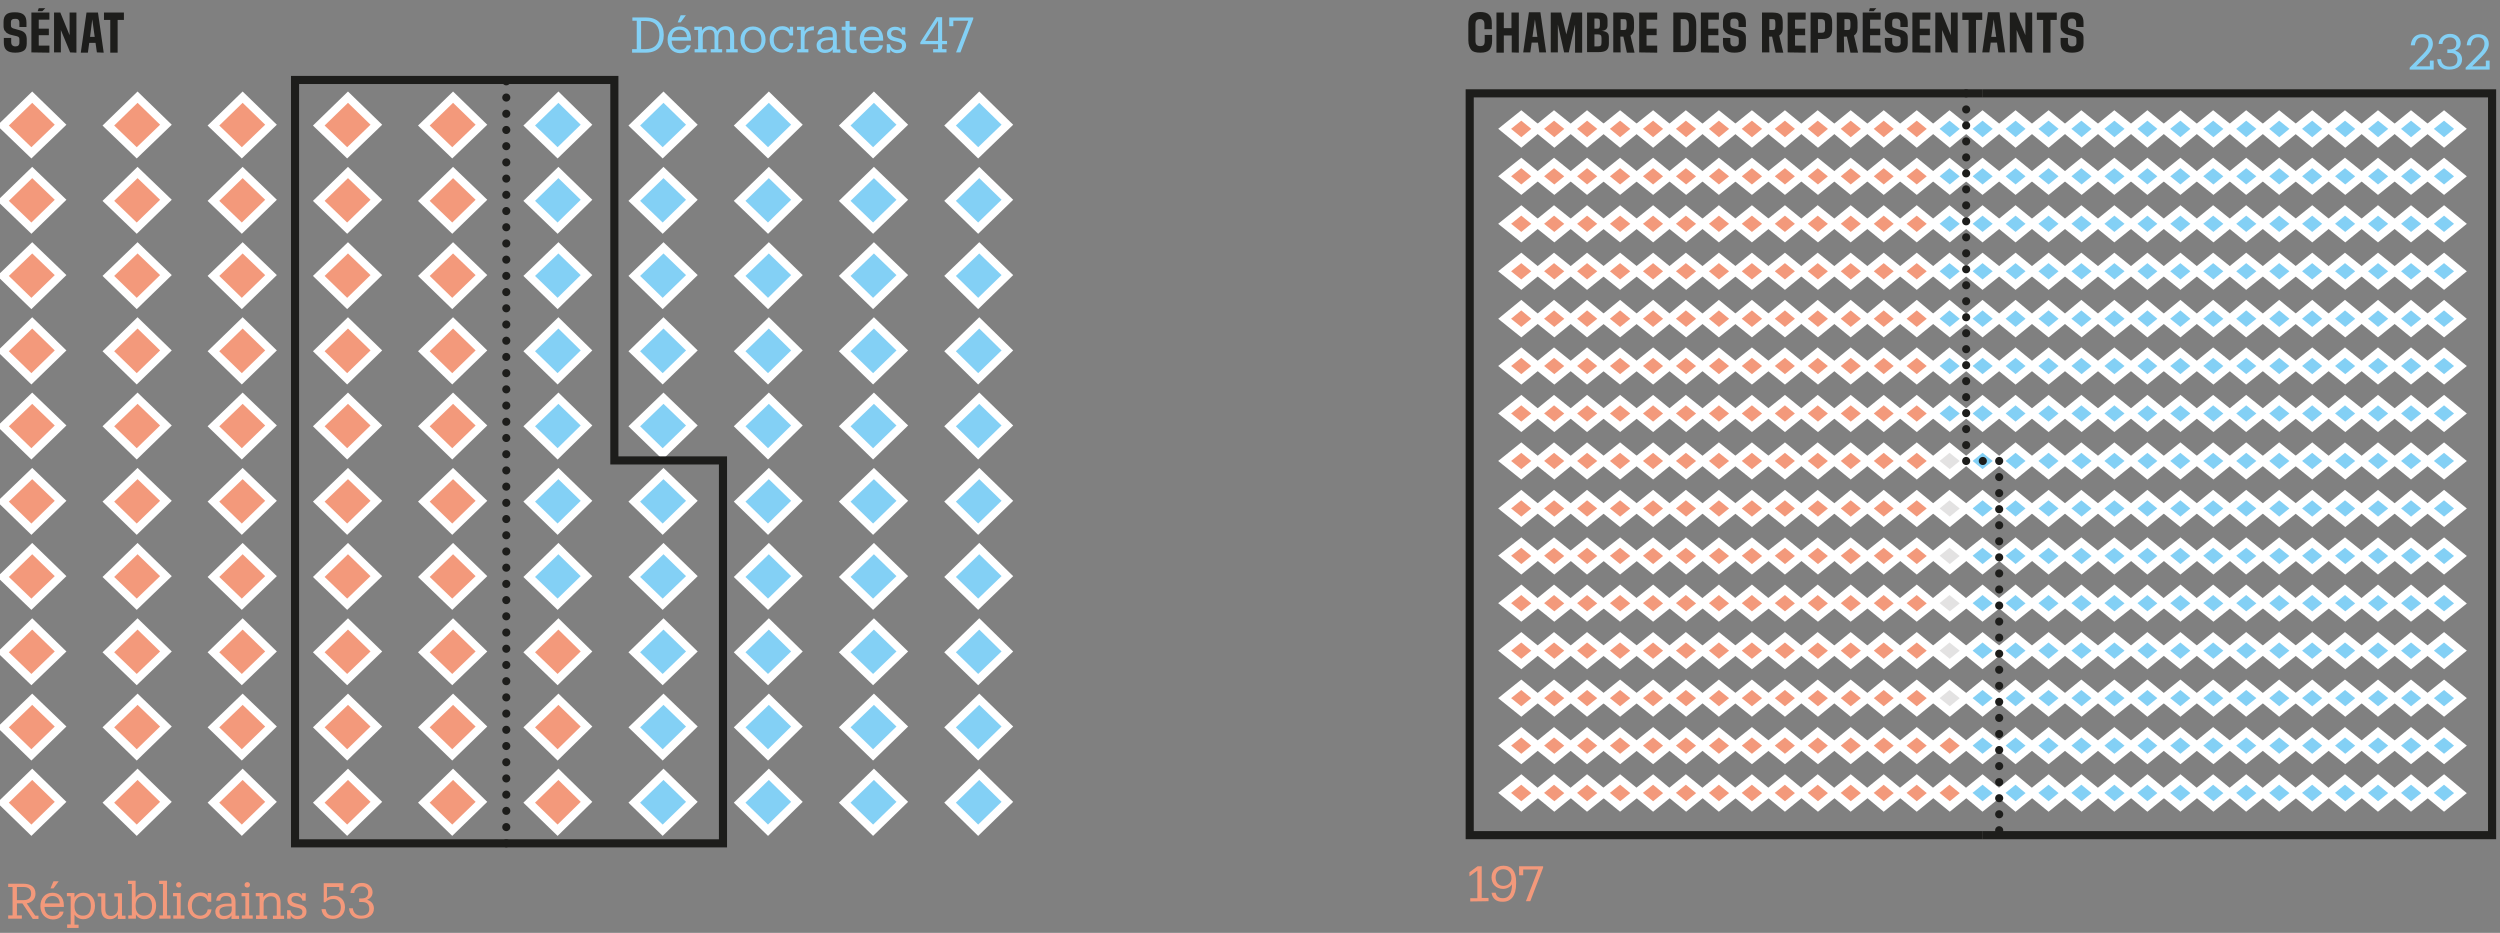 <?xml version="1.0" encoding="utf-8"?>
<!-- Generator: Adobe Illustrator 24.0.1, SVG Export Plug-In . SVG Version: 6.00 Build 0)  -->
<svg version="1.1" xmlns="http://www.w3.org/2000/svg" xmlns:xlink="http://www.w3.org/1999/xlink" x="0px" y="0px"
	 viewBox="0 0 916 341.8" style="enable-background:new 0 0 916 341.8;" xml:space="preserve">
<rect x="0" y="0" width="916" height="341.8" fill="#808080" stroke="none"/>
<style type="text/css">
	.st0{fill:#83D0F5;stroke:#FFFFFF;stroke-width:2.97;stroke-miterlimit:10;}
	.st1{fill:#E3E2E2;stroke:#FFFFFF;stroke-width:2.97;stroke-miterlimit:10;}
	.st2{fill:#F3997B;stroke:#FFFFFF;stroke-width:2.97;stroke-miterlimit:10;}
	.st3{fill:none;stroke:#1D1D1B;stroke-width:2.97;stroke-miterlimit:10;}
	.st4{fill:none;stroke:#1D1D1B;stroke-width:2.97;stroke-linecap:round;stroke-linejoin:round;}
	.st5{fill:none;stroke:#1D1D1B;stroke-width:2.97;stroke-linecap:round;stroke-linejoin:round;stroke-dasharray:0,5.856;}
	.st6{fill:none;stroke:#1D1D1B;stroke-width:2.97;stroke-linecap:round;stroke-linejoin:round;stroke-dasharray:0,6.05;}
	.st7{fill:none;stroke:#1D1D1B;stroke-width:2.97;stroke-linecap:round;stroke-linejoin:round;stroke-dasharray:0,5.883;}
	.st8{fill:none;stroke:#1D1D1B;stroke-width:2.97;stroke-linecap:round;stroke-linejoin:round;stroke-dasharray:0,5.94;}
	.st9{enable-background:new    ;}
	.st10{fill:#1D1D1B;}
	.st11{fill:#83D0F5;}
	.st12{fill:#F3997B;}
	.st13{fill:none;stroke:#FFFFFF;stroke-width:2.97;stroke-miterlimit:10;}
</style>
<g id="Calque_1">
	<title>desktop_majorites</title>
	<g id="charte">
		<polygon class="st0" points="895.5,77.1 901.5,82 895.5,86.9 889.4,82 		"/>
		<polygon class="st0" points="895.5,59.7 901.5,64.6 895.5,69.5 889.4,64.6 		"/>
		<polygon class="st0" points="895.5,42.3 901.5,47.2 895.5,52.2 889.4,47.2 		"/>
		<polygon class="st0" points="895.5,94.5 901.5,99.4 895.5,104.3 889.4,99.4 		"/>
		<polygon class="st0" points="895.5,111.8 901.5,116.8 895.5,121.7 889.4,116.8 		"/>
		<polygon class="st0" points="895.5,129.2 901.5,134.1 895.5,139 889.4,134.1 		"/>
		<polygon class="st0" points="895.5,146.6 901.5,151.5 895.5,156.4 889.4,151.5 		"/>
		<polygon class="st0" points="895.5,164 901.5,168.9 895.5,173.8 889.4,168.9 		"/>
		<polygon class="st0" points="895.5,181.4 901.5,186.3 895.5,191.2 889.4,186.3 		"/>
		<polygon class="st0" points="895.5,198.8 901.5,203.7 895.5,208.6 889.4,203.6 		"/>
		<polygon class="st0" points="895.5,216.1 901.5,221.1 895.5,225.9 889.4,221 		"/>
		<polygon class="st0" points="895.5,233.5 901.5,238.4 895.5,243.3 889.4,238.4 		"/>
		<polygon class="st0" points="895.5,250.9 901.5,255.8 895.5,260.7 889.4,255.8 		"/>
		<polygon class="st0" points="895.5,268.3 901.5,273.2 895.5,278.1 889.4,273.2 		"/>
		<polygon class="st0" points="895.5,285.6 901.5,290.6 895.5,295.5 889.4,290.5 		"/>
		<polygon class="st0" points="883.4,42.3 889.5,47.2 883.4,52.2 877.4,47.2 		"/>
		<polygon class="st0" points="883.4,59.7 889.5,64.6 883.4,69.5 877.4,64.6 		"/>
		<polygon class="st0" points="883.4,77.1 889.5,82 883.4,86.9 877.4,82 		"/>
		<polygon class="st0" points="883.4,94.5 889.5,99.4 883.4,104.3 877.4,99.4 		"/>
		<polygon class="st0" points="883.4,111.8 889.5,116.8 883.4,121.7 877.4,116.8 		"/>
		<polygon class="st0" points="883.4,129.2 889.5,134.1 883.4,139 877.4,134.1 		"/>
		<polygon class="st0" points="883.4,146.6 889.5,151.5 883.4,156.4 877.4,151.5 		"/>
		<polygon class="st0" points="883.4,164 889.5,168.9 883.4,173.8 877.4,168.9 		"/>
		<polygon class="st0" points="883.4,181.4 889.5,186.3 883.4,191.2 877.4,186.3 		"/>
		<polygon class="st0" points="883.4,198.8 889.5,203.7 883.4,208.6 877.4,203.6 		"/>
		<polygon class="st0" points="883.4,216.1 889.5,221.1 883.4,225.9 877.4,221 		"/>
		<polygon class="st0" points="883.4,233.5 889.5,238.4 883.4,243.3 877.4,238.4 		"/>
		<polygon class="st0" points="883.4,250.9 889.5,255.8 883.4,260.7 877.4,255.8 		"/>
		<polygon class="st0" points="883.4,268.3 889.5,273.2 883.4,278.1 877.4,273.2 		"/>
		<polygon class="st0" points="883.4,285.6 889.5,290.6 883.4,295.5 877.4,290.5 		"/>
		<polygon class="st0" points="871.3,42.3 877.4,47.2 871.3,52.2 865.3,47.2 		"/>
		<polygon class="st0" points="871.3,59.7 877.4,64.6 871.3,69.5 865.3,64.6 		"/>
		<polygon class="st0" points="871.3,77.1 877.4,82 871.3,86.9 865.3,82 		"/>
		<polygon class="st0" points="871.3,94.5 877.4,99.4 871.3,104.3 865.3,99.4 		"/>
		<polygon class="st0" points="871.3,111.8 877.4,116.8 871.3,121.7 865.3,116.8 		"/>
		<polygon class="st0" points="871.3,129.2 877.4,134.1 871.3,139 865.3,134.1 		"/>
		<polygon class="st0" points="871.3,146.6 877.4,151.5 871.3,156.4 865.3,151.5 		"/>
		<polygon class="st0" points="871.3,164 877.4,168.9 871.3,173.8 865.3,168.9 		"/>
		<polygon class="st0" points="871.3,181.4 877.4,186.3 871.3,191.2 865.3,186.3 		"/>
		<polygon class="st0" points="871.3,198.8 877.4,203.7 871.3,208.6 865.3,203.6 		"/>
		<polygon class="st0" points="871.3,216.1 877.4,221.1 871.3,225.9 865.3,221 		"/>
		<polygon class="st0" points="871.3,233.5 877.4,238.4 871.3,243.3 865.3,238.4 		"/>
		<polygon class="st0" points="871.3,250.9 877.4,255.8 871.3,260.7 865.3,255.8 		"/>
		<polygon class="st0" points="871.3,268.3 877.4,273.2 871.3,278.1 865.3,273.2 		"/>
		<polygon class="st0" points="871.3,285.6 877.4,290.6 871.3,295.5 865.3,290.5 		"/>
		<polygon class="st0" points="859.2,42.3 865.3,47.2 859.3,52.2 853.2,47.2 		"/>
		<polygon class="st0" points="859.2,59.7 865.3,64.6 859.3,69.5 853.2,64.6 		"/>
		<polygon class="st0" points="859.2,77.1 865.3,82 859.3,86.9 853.2,82 		"/>
		<polygon class="st0" points="859.2,94.5 865.3,99.4 859.3,104.3 853.2,99.4 		"/>
		<polygon class="st0" points="859.2,111.8 865.3,116.8 859.3,121.7 853.2,116.8 		"/>
		<polygon class="st0" points="859.2,129.2 865.3,134.1 859.3,139 853.2,134.1 		"/>
		<polygon class="st0" points="859.2,146.6 865.3,151.5 859.3,156.4 853.2,151.5 		"/>
		<polygon class="st0" points="859.2,164 865.3,168.9 859.3,173.8 853.2,168.9 		"/>
		<polygon class="st0" points="859.2,181.4 865.3,186.3 859.3,191.2 853.2,186.3 		"/>
		<polygon class="st0" points="859.2,198.8 865.3,203.7 859.3,208.6 853.2,203.6 		"/>
		<polygon class="st0" points="859.2,216.1 865.3,221.1 859.3,225.9 853.2,221 		"/>
		<polygon class="st0" points="859.2,233.5 865.3,238.4 859.3,243.3 853.2,238.4 		"/>
		<polygon class="st0" points="859.2,250.9 865.3,255.8 859.3,260.7 853.2,255.8 		"/>
		<polygon class="st0" points="859.2,268.3 865.3,273.2 859.3,278.1 853.2,273.2 		"/>
		<polygon class="st0" points="859.2,285.6 865.3,290.6 859.3,295.5 853.2,290.5 		"/>
		<polygon class="st0" points="847.2,42.3 853.2,47.2 847.2,52.2 841.1,47.2 		"/>
		<polygon class="st0" points="847.2,59.7 853.2,64.6 847.2,69.5 841.1,64.6 		"/>
		<polygon class="st0" points="847.2,77.1 853.2,82 847.2,86.9 841.1,82 		"/>
		<polygon class="st0" points="847.2,94.5 853.2,99.4 847.2,104.3 841.1,99.4 		"/>
		<polygon class="st0" points="847.2,111.8 853.2,116.8 847.2,121.7 841.1,116.8 		"/>
		<polygon class="st0" points="847.2,129.2 853.2,134.1 847.2,139 841.1,134.1 		"/>
		<polygon class="st0" points="847.2,146.6 853.2,151.5 847.2,156.4 841.1,151.5 		"/>
		<polygon class="st0" points="847.2,164 853.2,168.9 847.2,173.8 841.1,168.9 		"/>
		<polygon class="st0" points="847.2,181.4 853.2,186.3 847.2,191.2 841.1,186.3 		"/>
		<polygon class="st0" points="847.2,198.8 853.2,203.7 847.2,208.6 841.1,203.6 		"/>
		<polygon class="st0" points="847.2,216.1 853.2,221.1 847.2,225.9 841.1,221 		"/>
		<polygon class="st0" points="847.2,233.5 853.2,238.4 847.2,243.3 841.1,238.4 		"/>
		<polygon class="st0" points="847.2,250.9 853.2,255.8 847.2,260.7 841.1,255.8 		"/>
		<polygon class="st0" points="847.2,268.3 853.2,273.2 847.2,278.1 841.1,273.2 		"/>
		<polygon class="st0" points="847.2,285.6 853.2,290.6 847.2,295.5 841.1,290.5 		"/>
		<polygon class="st0" points="835.1,42.3 841.2,47.2 835.1,52.2 829.1,47.2 		"/>
		<polygon class="st0" points="835.1,59.7 841.2,64.6 835.1,69.5 829.1,64.6 		"/>
		<polygon class="st0" points="835.1,77.1 841.2,82 835.1,86.9 829.1,82 		"/>
		<polygon class="st0" points="835.1,94.5 841.2,99.4 835.1,104.3 829.1,99.4 		"/>
		<polygon class="st0" points="835.1,111.8 841.2,116.8 835.1,121.7 829.1,116.8 		"/>
		<polygon class="st0" points="835.1,129.2 841.2,134.1 835.1,139 829.1,134.1 		"/>
		<polygon class="st0" points="835.1,146.6 841.2,151.5 835.1,156.4 829.1,151.5 		"/>
		<polygon class="st0" points="835.1,164 841.2,168.9 835.1,173.8 829.1,168.9 		"/>
		<polygon class="st0" points="835.1,181.4 841.2,186.3 835.1,191.2 829.1,186.3 		"/>
		<polygon class="st0" points="835.1,198.8 841.2,203.7 835.1,208.6 829.1,203.6 		"/>
		<polygon class="st0" points="835.1,216.1 841.2,221.1 835.1,225.9 829.1,221 		"/>
		<polygon class="st0" points="835.1,233.5 841.2,238.4 835.1,243.3 829.1,238.4 		"/>
		<polygon class="st0" points="835.1,250.9 841.2,255.8 835.1,260.7 829.1,255.8 		"/>
		<polygon class="st0" points="835.1,268.3 841.2,273.2 835.1,278.1 829.1,273.2 		"/>
		<polygon class="st0" points="835.1,285.6 841.2,290.6 835.1,295.5 829.1,290.5 		"/>
		<polygon class="st0" points="823,42.3 829.1,47.2 823,52.2 817,47.2 		"/>
		<polygon class="st0" points="823,59.7 829.1,64.6 823,69.5 817,64.6 		"/>
		<polygon class="st0" points="823,77.1 829.1,82 823,86.9 817,82 		"/>
		<polygon class="st0" points="823,94.5 829.1,99.4 823,104.3 817,99.4 		"/>
		<polygon class="st0" points="823,111.8 829.1,116.8 823,121.7 817,116.8 		"/>
		<polygon class="st0" points="823,129.2 829.1,134.1 823,139 817,134.1 		"/>
		<polygon class="st0" points="823,146.6 829.1,151.5 823,156.4 817,151.5 		"/>
		<polygon class="st0" points="823,164 829.1,168.9 823,173.8 817,168.9 		"/>
		<polygon class="st0" points="823,181.4 829.1,186.3 823,191.2 817,186.3 		"/>
		<polygon class="st0" points="823,198.8 829.1,203.7 823,208.6 817,203.6 		"/>
		<polygon class="st0" points="823,216.1 829.1,221.1 823,225.9 817,221 		"/>
		<polygon class="st0" points="823,233.5 829.1,238.4 823,243.3 817,238.4 		"/>
		<polygon class="st0" points="823,250.9 829.1,255.8 823,260.7 817,255.8 		"/>
		<polygon class="st0" points="823,268.3 829.1,273.2 823,278.1 817,273.2 		"/>
		<polygon class="st0" points="823,285.6 829.1,290.6 823,295.5 817,290.5 		"/>
		<polygon class="st0" points="810.9,42.3 817,47.2 811,52.2 804.9,47.2 		"/>
		<polygon class="st0" points="810.9,59.7 817,64.6 811,69.5 804.9,64.6 		"/>
		<polygon class="st0" points="810.9,77.1 817,82 811,86.9 804.9,82 		"/>
		<polygon class="st0" points="810.9,94.5 817,99.4 811,104.3 804.9,99.4 		"/>
		<polygon class="st0" points="810.9,111.8 817,116.8 811,121.7 804.9,116.8 		"/>
		<polygon class="st0" points="810.9,129.2 817,134.1 811,139 804.9,134.1 		"/>
		<polygon class="st0" points="810.9,146.6 817,151.5 811,156.4 804.9,151.5 		"/>
		<polygon class="st0" points="810.9,164 817,168.9 811,173.8 804.9,168.9 		"/>
		<polygon class="st0" points="810.9,181.4 817,186.3 811,191.2 804.9,186.3 		"/>
		<polygon class="st0" points="810.9,198.8 817,203.7 811,208.6 804.9,203.6 		"/>
		<polygon class="st0" points="810.9,216.1 817,221.1 811,225.9 804.9,221 		"/>
		<polygon class="st0" points="810.9,233.5 817,238.4 811,243.3 804.9,238.4 		"/>
		<polygon class="st0" points="810.9,250.9 817,255.8 811,260.7 804.9,255.8 		"/>
		<polygon class="st0" points="810.9,268.3 817,273.2 811,278.1 804.9,273.2 		"/>
		<polygon class="st0" points="810.9,285.6 817,290.6 811,295.5 804.9,290.5 		"/>
		<polygon class="st0" points="798.9,42.3 804.9,47.2 798.9,52.2 792.8,47.2 		"/>
		<polygon class="st0" points="798.9,59.7 804.9,64.6 798.9,69.5 792.8,64.6 		"/>
		<polygon class="st0" points="798.9,77.1 804.9,82 798.9,86.9 792.8,82 		"/>
		<polygon class="st0" points="798.9,94.5 804.9,99.4 798.9,104.3 792.8,99.4 		"/>
		<polygon class="st0" points="798.9,111.8 804.9,116.8 798.9,121.7 792.8,116.8 		"/>
		<polygon class="st0" points="798.9,129.2 804.9,134.1 798.9,139 792.8,134.1 		"/>
		<polygon class="st0" points="798.9,146.6 804.9,151.5 798.9,156.4 792.8,151.5 		"/>
		<polygon class="st0" points="798.9,164 804.9,168.9 798.9,173.8 792.8,168.9 		"/>
		<polygon class="st0" points="798.9,181.4 804.9,186.3 798.9,191.2 792.8,186.3 		"/>
		<polygon class="st0" points="798.9,198.8 804.9,203.7 798.9,208.6 792.8,203.6 		"/>
		<polygon class="st0" points="798.9,216.1 804.9,221.1 798.9,225.9 792.8,221 		"/>
		<polygon class="st0" points="798.9,233.5 804.9,238.4 798.9,243.3 792.8,238.4 		"/>
		<polygon class="st0" points="798.9,250.9 804.9,255.8 798.9,260.7 792.8,255.8 		"/>
		<polygon class="st0" points="798.9,268.3 804.9,273.2 798.9,278.1 792.8,273.2 		"/>
		<polygon class="st0" points="798.9,285.6 804.9,290.6 798.9,295.5 792.8,290.5 		"/>
		<polygon class="st0" points="786.8,42.3 792.8,47.2 786.8,52.2 780.8,47.2 		"/>
		<polygon class="st0" points="786.8,59.7 792.8,64.6 786.8,69.5 780.8,64.6 		"/>
		<polygon class="st0" points="786.8,77.1 792.8,82 786.8,86.9 780.8,82 		"/>
		<polygon class="st0" points="786.8,94.5 792.8,99.4 786.8,104.3 780.8,99.4 		"/>
		<polygon class="st0" points="786.8,111.8 792.8,116.8 786.8,121.7 780.8,116.8 		"/>
		<polygon class="st0" points="786.8,129.2 792.8,134.1 786.8,139 780.8,134.1 		"/>
		<polygon class="st0" points="786.8,146.6 792.8,151.5 786.8,156.4 780.8,151.5 		"/>
		<polygon class="st0" points="786.8,164 792.8,168.9 786.8,173.8 780.8,168.9 		"/>
		<polygon class="st0" points="786.8,181.4 792.8,186.3 786.8,191.2 780.8,186.3 		"/>
		<polygon class="st0" points="786.8,198.8 792.8,203.7 786.8,208.6 780.8,203.6 		"/>
		<polygon class="st0" points="786.8,216.1 792.8,221.1 786.8,225.9 780.8,221 		"/>
		<polygon class="st0" points="786.8,233.5 792.8,238.4 786.8,243.3 780.8,238.4 		"/>
		<polygon class="st0" points="786.8,250.9 792.8,255.8 786.8,260.7 780.8,255.8 		"/>
		<polygon class="st0" points="786.8,268.3 792.8,273.2 786.8,278.1 780.8,273.2 		"/>
		<polygon class="st0" points="786.8,285.6 792.8,290.6 786.8,295.5 780.8,290.5 		"/>
		<polygon class="st0" points="774.7,42.3 780.8,47.2 774.7,52.2 768.7,47.2 		"/>
		<polygon class="st0" points="774.7,59.7 780.8,64.6 774.7,69.5 768.7,64.6 		"/>
		<polygon class="st0" points="774.7,77.1 780.8,82 774.7,86.9 768.7,82 		"/>
		<polygon class="st0" points="774.7,94.5 780.8,99.4 774.7,104.3 768.7,99.4 		"/>
		<polygon class="st0" points="774.7,111.8 780.8,116.8 774.7,121.7 768.7,116.8 		"/>
		<polygon class="st0" points="774.7,129.2 780.8,134.1 774.7,139 768.7,134.1 		"/>
		<polygon class="st0" points="774.7,146.6 780.8,151.5 774.7,156.4 768.7,151.5 		"/>
		<polygon class="st0" points="774.7,164 780.8,168.9 774.7,173.8 768.7,168.9 		"/>
		<polygon class="st0" points="774.7,181.4 780.8,186.3 774.7,191.2 768.7,186.3 		"/>
		<polygon class="st0" points="774.7,198.8 780.8,203.7 774.7,208.6 768.7,203.6 		"/>
		<polygon class="st0" points="774.7,216.1 780.8,221.1 774.7,225.9 768.7,221 		"/>
		<polygon class="st0" points="774.7,233.5 780.8,238.4 774.7,243.3 768.7,238.4 		"/>
		<polygon class="st0" points="774.7,250.9 780.8,255.8 774.7,260.7 768.7,255.8 		"/>
		<polygon class="st0" points="774.7,268.3 780.8,273.2 774.7,278.1 768.7,273.2 		"/>
		<polygon class="st0" points="774.7,285.6 780.8,290.6 774.7,295.5 768.7,290.5 		"/>
		<polygon class="st0" points="762.6,42.3 768.7,47.2 762.7,52.2 756.6,47.2 		"/>
		<polygon class="st0" points="762.6,59.7 768.7,64.6 762.7,69.5 756.6,64.6 		"/>
		<polygon class="st0" points="762.6,77.1 768.7,82 762.7,86.9 756.6,82 		"/>
		<polygon class="st0" points="762.6,94.5 768.7,99.4 762.7,104.3 756.6,99.4 		"/>
		<polygon class="st0" points="762.6,111.8 768.7,116.8 762.7,121.7 756.6,116.8 		"/>
		<polygon class="st0" points="762.6,129.2 768.7,134.1 762.7,139 756.6,134.1 		"/>
		<polygon class="st0" points="762.6,146.6 768.7,151.5 762.7,156.4 756.6,151.5 		"/>
		<polygon class="st0" points="762.6,164 768.7,168.9 762.7,173.8 756.6,168.9 		"/>
		<polygon class="st0" points="762.6,181.4 768.7,186.3 762.7,191.2 756.6,186.3 		"/>
		<polygon class="st0" points="762.6,198.8 768.7,203.7 762.7,208.6 756.6,203.6 		"/>
		<polygon class="st0" points="762.6,216.1 768.7,221.1 762.7,225.9 756.6,221 		"/>
		<polygon class="st0" points="762.6,233.5 768.7,238.4 762.7,243.3 756.6,238.4 		"/>
		<polygon class="st0" points="762.6,250.9 768.7,255.8 762.7,260.7 756.6,255.8 		"/>
		<polygon class="st0" points="762.6,268.3 768.7,273.2 762.7,278.1 756.6,273.2 		"/>
		<polygon class="st0" points="762.6,285.6 768.7,290.6 762.7,295.5 756.6,290.5 		"/>
		<polygon class="st0" points="750.6,42.3 756.6,47.2 750.6,52.2 744.5,47.2 		"/>
		<polygon class="st0" points="750.6,59.7 756.6,64.6 750.6,69.5 744.5,64.6 		"/>
		<polygon class="st0" points="750.6,77.1 756.6,82 750.6,86.9 744.5,82 		"/>
		<polygon class="st0" points="750.6,94.5 756.6,99.4 750.6,104.3 744.5,99.4 		"/>
		<polygon class="st0" points="750.6,111.8 756.6,116.8 750.6,121.7 744.5,116.8 		"/>
		<polygon class="st0" points="750.6,129.2 756.6,134.1 750.6,139 744.5,134.1 		"/>
		<polygon class="st0" points="750.6,146.6 756.6,151.5 750.6,156.4 744.5,151.5 		"/>
		<polygon class="st0" points="750.6,164 756.6,168.9 750.6,173.8 744.5,168.9 		"/>
		<polygon class="st0" points="750.6,181.4 756.6,186.3 750.6,191.2 744.5,186.3 		"/>
		<polygon class="st0" points="750.6,198.8 756.6,203.7 750.6,208.6 744.5,203.6 		"/>
		<polygon class="st0" points="750.6,216.1 756.6,221.1 750.6,225.9 744.5,221 		"/>
		<polygon class="st0" points="750.6,233.5 756.6,238.4 750.6,243.3 744.5,238.4 		"/>
		<polygon class="st0" points="750.6,250.9 756.6,255.8 750.6,260.7 744.5,255.8 		"/>
		<polygon class="st0" points="750.6,268.3 756.6,273.2 750.6,278.1 744.5,273.2 		"/>
		<polygon class="st0" points="750.6,285.6 756.6,290.6 750.6,295.5 744.5,290.5 		"/>
		<polygon class="st0" points="738.5,42.3 744.5,47.2 738.5,52.2 732.5,47.2 		"/>
		<polygon class="st0" points="738.5,59.7 744.5,64.6 738.5,69.5 732.5,64.6 		"/>
		<polygon class="st0" points="738.5,77.1 744.5,82 738.5,86.9 732.5,82 		"/>
		<polygon class="st0" points="738.5,94.5 744.5,99.4 738.5,104.3 732.5,99.4 		"/>
		<polygon class="st0" points="738.5,111.8 744.5,116.8 738.5,121.7 732.5,116.8 		"/>
		<polygon class="st0" points="738.5,129.2 744.5,134.1 738.5,139 732.5,134.1 		"/>
		<polygon class="st0" points="738.5,146.6 744.5,151.5 738.5,156.4 732.5,151.5 		"/>
		<polygon class="st0" points="738.5,164 744.5,168.9 738.5,173.8 732.5,168.9 		"/>
		<polygon class="st0" points="738.5,181.4 744.5,186.3 738.5,191.2 732.5,186.3 		"/>
		<polygon class="st0" points="738.5,198.8 744.5,203.7 738.5,208.6 732.5,203.6 		"/>
		<polygon class="st0" points="738.5,216.1 744.5,221.1 738.5,225.9 732.5,221 		"/>
		<polygon class="st0" points="738.5,233.5 744.5,238.4 738.5,243.3 732.5,238.4 		"/>
		<polygon class="st0" points="738.5,250.9 744.5,255.8 738.5,260.7 732.5,255.8 		"/>
		<polygon class="st0" points="738.5,268.3 744.5,273.2 738.5,278.1 732.5,273.2 		"/>
		<polygon class="st0" points="738.5,285.6 744.5,290.6 738.5,295.5 732.5,290.5 		"/>
		<polygon class="st0" points="726.4,42.3 732.5,47.2 726.4,52.2 720.4,47.2 		"/>
		<polygon class="st0" points="726.4,59.7 732.5,64.6 726.4,69.5 720.4,64.6 		"/>
		<polygon class="st0" points="726.4,77.1 732.5,82 726.4,86.9 720.4,82 		"/>
		<polygon class="st0" points="726.4,94.5 732.5,99.4 726.4,104.3 720.4,99.4 		"/>
		<polygon class="st0" points="726.4,111.8 732.5,116.8 726.4,121.7 720.4,116.8 		"/>
		<polygon class="st0" points="726.4,129.2 732.5,134.1 726.4,139 720.4,134.1 		"/>
		<polygon class="st0" points="726.4,146.6 732.5,151.5 726.4,156.4 720.4,151.5 		"/>
		<polygon class="st0" points="726.4,164 732.5,168.9 726.4,173.8 720.4,168.9 		"/>
		<polygon class="st0" points="726.4,181.4 732.5,186.3 726.4,191.2 720.4,186.3 		"/>
		<polygon class="st0" points="726.4,198.8 732.5,203.7 726.4,208.6 720.4,203.6 		"/>
		<polygon class="st0" points="726.4,216.1 732.5,221.1 726.4,225.9 720.4,221 		"/>
		<polygon class="st0" points="726.4,233.5 732.5,238.4 726.4,243.3 720.4,238.4 		"/>
		<polygon class="st0" points="726.4,250.9 732.5,255.8 726.4,260.7 720.4,255.8 		"/>
		<polygon class="st0" points="726.4,268.3 732.5,273.2 726.4,278.1 720.4,273.2 		"/>
		<polygon class="st0" points="726.4,285.6 732.5,290.6 726.4,295.5 720.4,290.5 		"/>
		<polygon class="st0" points="714.3,42.3 720.4,47.2 714.4,52.2 708.3,47.2 		"/>
		<polygon class="st0" points="714.3,59.7 720.4,64.6 714.4,69.5 708.3,64.6 		"/>
		<polygon class="st0" points="714.3,77.1 720.4,82 714.4,86.9 708.3,82 		"/>
		<polygon class="st0" points="714.3,94.5 720.4,99.4 714.4,104.3 708.3,99.4 		"/>
		<polygon class="st0" points="714.3,111.8 720.4,116.8 714.4,121.7 708.3,116.8 		"/>
		<polygon class="st0" points="714.3,129.2 720.4,134.1 714.4,139 708.3,134.1 		"/>
		<polygon class="st0" points="714.3,146.6 720.4,151.5 714.4,156.4 708.3,151.5 		"/>
		<polygon class="st1" points="714.3,164 720.4,168.9 714.4,173.8 708.3,168.9 		"/>
		<polygon class="st1" points="714.3,181.4 720.4,186.3 714.4,191.2 708.3,186.3 		"/>
		<polygon class="st1" points="714.3,198.8 720.4,203.7 714.4,208.6 708.3,203.6 		"/>
		<polygon class="st1" points="714.3,216.1 720.4,221.1 714.4,225.9 708.3,221 		"/>
		<polygon class="st1" points="714.3,233.5 720.4,238.4 714.4,243.3 708.3,238.4 		"/>
		<polygon class="st1" points="714.3,250.9 720.4,255.8 714.4,260.7 708.3,255.8 		"/>
		<polygon class="st2" points="714.3,268.3 720.4,273.2 714.4,278.1 708.3,273.2 		"/>
		<polygon class="st2" points="714.3,285.6 720.4,290.6 714.4,295.5 708.3,290.5 		"/>
		<polygon class="st2" points="702.3,42.3 708.3,47.2 702.3,52.2 696.2,47.2 		"/>
		<polygon class="st2" points="702.3,59.7 708.3,64.6 702.3,69.5 696.2,64.6 		"/>
		<polygon class="st2" points="702.3,77.1 708.3,82 702.3,86.9 696.2,82 		"/>
		<polygon class="st2" points="702.3,94.5 708.3,99.4 702.3,104.3 696.2,99.4 		"/>
		<polygon class="st2" points="702.3,111.8 708.3,116.8 702.3,121.7 696.2,116.8 		"/>
		<polygon class="st2" points="702.3,129.2 708.3,134.1 702.3,139 696.2,134.1 		"/>
		<polygon class="st2" points="702.3,146.6 708.3,151.5 702.3,156.4 696.2,151.5 		"/>
		<polygon class="st2" points="702.3,164 708.3,168.9 702.3,173.8 696.2,168.9 		"/>
		<polygon class="st2" points="702.3,181.4 708.3,186.3 702.3,191.2 696.2,186.3 		"/>
		<polygon class="st2" points="702.3,198.8 708.3,203.7 702.3,208.6 696.2,203.6 		"/>
		<polygon class="st2" points="702.3,216.1 708.3,221.1 702.3,225.9 696.2,221 		"/>
		<polygon class="st2" points="702.3,233.5 708.3,238.4 702.3,243.3 696.2,238.4 		"/>
		<polygon class="st2" points="702.3,250.9 708.3,255.8 702.3,260.7 696.2,255.8 		"/>
		<polygon class="st2" points="702.3,268.3 708.3,273.2 702.3,278.1 696.2,273.2 		"/>
		<polygon class="st2" points="702.3,285.6 708.3,290.6 702.3,295.5 696.2,290.5 		"/>
		<polygon class="st2" points="690.2,42.3 696.2,47.2 690.2,52.2 684.2,47.2 		"/>
		<polygon class="st2" points="690.2,59.7 696.2,64.6 690.2,69.5 684.2,64.6 		"/>
		<polygon class="st2" points="690.2,77.1 696.2,82 690.2,86.9 684.2,82 		"/>
		<polygon class="st2" points="690.2,94.5 696.2,99.4 690.2,104.3 684.2,99.4 		"/>
		<polygon class="st2" points="690.2,111.8 696.2,116.8 690.2,121.7 684.2,116.8 		"/>
		<polygon class="st2" points="690.2,129.2 696.2,134.1 690.2,139 684.2,134.1 		"/>
		<polygon class="st2" points="690.2,146.6 696.2,151.5 690.2,156.4 684.2,151.5 		"/>
		<polygon class="st2" points="690.2,164 696.2,168.9 690.2,173.8 684.2,168.9 		"/>
		<polygon class="st2" points="690.2,181.4 696.2,186.3 690.2,191.2 684.2,186.3 		"/>
		<polygon class="st2" points="690.2,198.8 696.2,203.7 690.2,208.6 684.2,203.6 		"/>
		<polygon class="st2" points="690.2,216.1 696.2,221.1 690.2,225.9 684.2,221 		"/>
		<polygon class="st2" points="690.2,233.5 696.2,238.4 690.2,243.3 684.2,238.4 		"/>
		<polygon class="st2" points="690.2,250.9 696.2,255.8 690.2,260.7 684.2,255.8 		"/>
		<polygon class="st2" points="690.2,268.3 696.2,273.2 690.2,278.1 684.2,273.2 		"/>
		<polygon class="st2" points="690.2,285.6 696.2,290.6 690.2,295.5 684.2,290.5 		"/>
		<polygon class="st2" points="678.1,42.3 684.2,47.2 678.1,52.2 672.1,47.2 		"/>
		<polygon class="st2" points="678.1,59.7 684.2,64.6 678.1,69.5 672.1,64.6 		"/>
		<polygon class="st2" points="678.1,77.1 684.2,82 678.1,86.9 672.1,82 		"/>
		<polygon class="st2" points="678.1,94.5 684.2,99.4 678.1,104.3 672.1,99.4 		"/>
		<polygon class="st2" points="678.1,111.8 684.2,116.8 678.1,121.7 672.1,116.8 		"/>
		<polygon class="st2" points="678.1,129.2 684.2,134.1 678.1,139 672.1,134.1 		"/>
		<polygon class="st2" points="678.1,146.6 684.2,151.5 678.1,156.4 672.1,151.5 		"/>
		<polygon class="st2" points="678.1,164 684.2,168.9 678.1,173.8 672.1,168.9 		"/>
		<polygon class="st2" points="678.1,181.4 684.2,186.3 678.1,191.2 672.1,186.3 		"/>
		<polygon class="st2" points="678.1,198.8 684.2,203.7 678.1,208.6 672.1,203.6 		"/>
		<polygon class="st2" points="678.1,216.1 684.2,221.1 678.1,225.9 672.1,221 		"/>
		<polygon class="st2" points="678.1,233.5 684.2,238.4 678.1,243.3 672.1,238.4 		"/>
		<polygon class="st2" points="678.1,250.9 684.2,255.8 678.1,260.7 672.1,255.8 		"/>
		<polygon class="st2" points="678.1,268.3 684.2,273.2 678.1,278.1 672.1,273.2 		"/>
		<polygon class="st2" points="678.1,285.6 684.2,290.6 678.1,295.5 672.1,290.5 		"/>
		<polygon class="st2" points="666,42.3 672.1,47.2 666.1,52.2 660,47.2 		"/>
		<polygon class="st2" points="666,59.7 672.1,64.6 666.1,69.5 660,64.6 		"/>
		<polygon class="st2" points="666,77.1 672.1,82 666.1,86.9 660,82 		"/>
		<polygon class="st2" points="666,94.5 672.1,99.4 666.1,104.3 660,99.4 		"/>
		<polygon class="st2" points="666,111.8 672.1,116.8 666.1,121.7 660,116.8 		"/>
		<polygon class="st2" points="666,129.2 672.1,134.1 666.1,139 660,134.1 		"/>
		<polygon class="st2" points="666,146.6 672.1,151.5 666.1,156.4 660,151.5 		"/>
		<polygon class="st2" points="666,164 672.1,168.9 666.1,173.8 660,168.9 		"/>
		<polygon class="st2" points="666,181.4 672.1,186.3 666.1,191.2 660,186.3 		"/>
		<polygon class="st2" points="666,198.8 672.1,203.7 666.1,208.6 660,203.6 		"/>
		<polygon class="st2" points="666,216.1 672.1,221.1 666.1,225.9 660,221 		"/>
		<polygon class="st2" points="666,233.5 672.1,238.4 666.1,243.3 660,238.4 		"/>
		<polygon class="st2" points="666,250.9 672.1,255.8 666.1,260.7 660,255.8 		"/>
		<polygon class="st2" points="666,268.3 672.1,273.2 666.1,278.1 660,273.2 		"/>
		<polygon class="st2" points="666,285.6 672.1,290.6 666.1,295.5 660,290.5 		"/>
		<polygon class="st2" points="654,42.3 660,47.2 654,52.2 647.9,47.2 		"/>
		<polygon class="st2" points="654,59.7 660,64.6 654,69.5 647.9,64.6 		"/>
		<polygon class="st2" points="654,77.1 660,82 654,86.9 647.9,82 		"/>
		<polygon class="st2" points="654,94.5 660,99.4 654,104.3 647.9,99.4 		"/>
		<polygon class="st2" points="654,111.8 660,116.8 654,121.7 647.9,116.8 		"/>
		<polygon class="st2" points="654,129.2 660,134.1 654,139 647.9,134.1 		"/>
		<polygon class="st2" points="654,146.6 660,151.5 654,156.4 647.9,151.5 		"/>
		<polygon class="st2" points="654,164 660,168.9 654,173.8 647.9,168.9 		"/>
		<polygon class="st2" points="654,181.4 660,186.3 654,191.2 647.9,186.3 		"/>
		<polygon class="st2" points="654,198.8 660,203.7 654,208.6 647.9,203.6 		"/>
		<polygon class="st2" points="654,216.1 660,221.1 654,225.9 647.9,221 		"/>
		<polygon class="st2" points="654,233.5 660,238.4 654,243.3 647.9,238.4 		"/>
		<polygon class="st2" points="654,250.9 660,255.8 654,260.7 647.9,255.8 		"/>
		<polygon class="st2" points="654,268.3 660,273.2 654,278.1 647.9,273.2 		"/>
		<polygon class="st2" points="654,285.6 660,290.6 654,295.5 647.9,290.5 		"/>
		<polygon class="st2" points="641.9,42.3 648,47.2 641.9,52.2 635.8,47.2 		"/>
		<polygon class="st2" points="641.9,59.7 648,64.6 641.9,69.5 635.8,64.6 		"/>
		<polygon class="st2" points="641.9,77.1 648,82 641.9,86.9 635.8,82 		"/>
		<polygon class="st2" points="641.9,94.5 648,99.4 641.9,104.3 635.8,99.4 		"/>
		<polygon class="st2" points="641.9,111.8 648,116.8 641.9,121.7 635.8,116.8 		"/>
		<polygon class="st2" points="641.9,129.2 648,134.1 641.9,139 635.8,134.1 		"/>
		<polygon class="st2" points="641.9,146.6 648,151.5 641.9,156.4 635.8,151.5 		"/>
		<polygon class="st2" points="641.9,164 648,168.9 641.9,173.8 635.8,168.9 		"/>
		<polygon class="st2" points="641.9,181.4 648,186.3 641.9,191.2 635.8,186.3 		"/>
		<polygon class="st2" points="641.9,198.8 648,203.7 641.9,208.6 635.8,203.6 		"/>
		<polygon class="st2" points="641.9,216.1 648,221.1 641.9,225.9 635.8,221 		"/>
		<polygon class="st2" points="641.9,233.5 648,238.4 641.9,243.3 635.8,238.4 		"/>
		<polygon class="st2" points="641.9,250.9 648,255.8 641.9,260.7 635.8,255.8 		"/>
		<polygon class="st2" points="641.9,268.3 648,273.2 641.9,278.1 635.8,273.2 		"/>
		<polygon class="st2" points="641.9,285.6 648,290.6 641.9,295.5 635.8,290.5 		"/>
		<polygon class="st2" points="629.8,42.3 635.9,47.2 629.8,52.2 623.8,47.2 		"/>
		<polygon class="st2" points="629.8,59.7 635.9,64.6 629.8,69.5 623.8,64.6 		"/>
		<polygon class="st2" points="629.8,77.1 635.9,82 629.8,86.9 623.8,82 		"/>
		<polygon class="st2" points="629.8,94.5 635.9,99.4 629.8,104.3 623.8,99.4 		"/>
		<polygon class="st2" points="629.8,111.8 635.9,116.8 629.8,121.7 623.8,116.8 		"/>
		<polygon class="st2" points="629.8,129.2 635.9,134.1 629.8,139 623.8,134.1 		"/>
		<polygon class="st2" points="629.8,146.6 635.9,151.5 629.8,156.4 623.8,151.5 		"/>
		<polygon class="st2" points="629.8,164 635.9,168.9 629.8,173.8 623.8,168.9 		"/>
		<polygon class="st2" points="629.8,181.4 635.9,186.3 629.8,191.2 623.8,186.3 		"/>
		<polygon class="st2" points="629.8,198.8 635.9,203.7 629.8,208.6 623.8,203.6 		"/>
		<polygon class="st2" points="629.8,216.1 635.9,221.1 629.8,225.9 623.8,221 		"/>
		<polygon class="st2" points="629.8,233.5 635.9,238.4 629.8,243.3 623.8,238.4 		"/>
		<polygon class="st2" points="629.8,250.9 635.9,255.8 629.8,260.7 623.8,255.8 		"/>
		<polygon class="st2" points="629.8,268.3 635.9,273.2 629.8,278.1 623.8,273.2 		"/>
		<polygon class="st2" points="629.8,285.6 635.9,290.6 629.8,295.5 623.8,290.5 		"/>
		<polygon class="st2" points="617.7,42.3 623.8,47.2 617.8,52.2 611.7,47.2 		"/>
		<polygon class="st2" points="617.7,59.7 623.8,64.6 617.8,69.5 611.7,64.6 		"/>
		<polygon class="st2" points="617.7,77.1 623.8,82 617.8,86.9 611.7,82 		"/>
		<polygon class="st2" points="617.7,94.5 623.8,99.4 617.8,104.3 611.7,99.4 		"/>
		<polygon class="st2" points="617.7,111.8 623.8,116.8 617.8,121.7 611.7,116.8 		"/>
		<polygon class="st2" points="617.7,129.2 623.8,134.1 617.8,139 611.7,134.1 		"/>
		<polygon class="st2" points="617.7,146.6 623.8,151.5 617.8,156.4 611.7,151.5 		"/>
		<polygon class="st2" points="617.7,164 623.8,168.9 617.8,173.8 611.7,168.9 		"/>
		<polygon class="st2" points="617.7,181.4 623.8,186.3 617.8,191.2 611.7,186.3 		"/>
		<polygon class="st2" points="617.7,198.8 623.8,203.7 617.8,208.6 611.7,203.6 		"/>
		<polygon class="st2" points="617.7,216.1 623.8,221.1 617.8,225.9 611.7,221 		"/>
		<polygon class="st2" points="617.7,233.5 623.8,238.4 617.8,243.3 611.7,238.4 		"/>
		<polygon class="st2" points="617.7,250.9 623.8,255.8 617.8,260.7 611.7,255.8 		"/>
		<polygon class="st2" points="617.7,268.3 623.8,273.2 617.8,278.1 611.7,273.2 		"/>
		<polygon class="st2" points="617.7,285.6 623.8,290.6 617.8,295.5 611.7,290.5 		"/>
		<polygon class="st2" points="605.7,42.3 611.7,47.2 605.7,52.2 599.6,47.2 		"/>
		<polygon class="st2" points="605.7,59.7 611.7,64.6 605.7,69.5 599.6,64.6 		"/>
		<polygon class="st2" points="605.7,77.1 611.7,82 605.7,86.9 599.6,82 		"/>
		<polygon class="st2" points="605.7,94.5 611.7,99.4 605.7,104.3 599.6,99.4 		"/>
		<polygon class="st2" points="605.7,111.8 611.7,116.8 605.7,121.7 599.6,116.8 		"/>
		<polygon class="st2" points="605.7,129.2 611.7,134.1 605.7,139 599.6,134.1 		"/>
		<polygon class="st2" points="605.7,146.6 611.7,151.5 605.7,156.4 599.6,151.5 		"/>
		<polygon class="st2" points="605.7,164 611.7,168.9 605.7,173.8 599.6,168.9 		"/>
		<polygon class="st2" points="605.7,181.4 611.7,186.3 605.7,191.2 599.6,186.3 		"/>
		<polygon class="st2" points="605.7,198.8 611.7,203.7 605.7,208.6 599.6,203.6 		"/>
		<polygon class="st2" points="605.7,216.1 611.7,221.1 605.7,225.9 599.6,221 		"/>
		<polygon class="st2" points="605.7,233.5 611.7,238.4 605.7,243.3 599.6,238.4 		"/>
		<polygon class="st2" points="605.7,250.9 611.7,255.8 605.7,260.7 599.6,255.8 		"/>
		<polygon class="st2" points="605.7,268.3 611.7,273.2 605.7,278.1 599.6,273.2 		"/>
		<polygon class="st2" points="605.7,285.6 611.7,290.6 605.7,295.5 599.6,290.5 		"/>
		<polygon class="st2" points="593.6,42.3 599.7,47.2 593.6,52.2 587.5,47.2 		"/>
		<polygon class="st2" points="593.6,59.7 599.7,64.6 593.6,69.5 587.5,64.6 		"/>
		<polygon class="st2" points="593.6,77.1 599.7,82 593.6,86.9 587.5,82 		"/>
		<polygon class="st2" points="593.6,94.5 599.7,99.4 593.6,104.3 587.5,99.4 		"/>
		<polygon class="st2" points="593.6,111.8 599.7,116.8 593.6,121.7 587.5,116.8 		"/>
		<polygon class="st2" points="593.6,129.2 599.7,134.1 593.6,139 587.5,134.1 		"/>
		<polygon class="st2" points="593.6,146.6 599.7,151.5 593.6,156.4 587.5,151.5 		"/>
		<polygon class="st2" points="593.6,164 599.7,168.9 593.6,173.8 587.5,168.9 		"/>
		<polygon class="st2" points="593.6,181.4 599.7,186.3 593.6,191.2 587.5,186.3 		"/>
		<polygon class="st2" points="593.6,198.8 599.7,203.7 593.6,208.6 587.5,203.6 		"/>
		<polygon class="st2" points="593.6,216.1 599.7,221.1 593.6,225.9 587.5,221 		"/>
		<polygon class="st2" points="593.6,233.5 599.7,238.4 593.6,243.3 587.5,238.4 		"/>
		<polygon class="st2" points="593.6,250.9 599.7,255.8 593.6,260.7 587.5,255.8 		"/>
		<polygon class="st2" points="593.6,268.3 599.7,273.2 593.6,278.1 587.5,273.2 		"/>
		<polygon class="st2" points="593.6,285.6 599.7,290.6 593.6,295.5 587.5,290.5 		"/>
		<polygon class="st2" points="581.5,42.3 587.6,47.2 581.5,52.2 575.5,47.2 		"/>
		<polygon class="st2" points="581.5,59.7 587.6,64.6 581.5,69.5 575.5,64.6 		"/>
		<polygon class="st2" points="581.5,77.1 587.6,82 581.5,86.9 575.5,82 		"/>
		<polygon class="st2" points="581.5,94.5 587.6,99.4 581.5,104.3 575.5,99.4 		"/>
		<polygon class="st2" points="581.5,111.8 587.6,116.8 581.5,121.7 575.5,116.8 		"/>
		<polygon class="st2" points="581.5,129.2 587.6,134.1 581.5,139 575.5,134.1 		"/>
		<polygon class="st2" points="581.5,146.6 587.6,151.5 581.5,156.4 575.5,151.5 		"/>
		<polygon class="st2" points="581.5,164 587.6,168.9 581.5,173.8 575.5,168.9 		"/>
		<polygon class="st2" points="581.5,181.4 587.6,186.3 581.5,191.2 575.5,186.3 		"/>
		<polygon class="st2" points="581.5,198.8 587.6,203.7 581.5,208.6 575.5,203.6 		"/>
		<polygon class="st2" points="581.5,216.1 587.6,221.1 581.5,225.9 575.5,221 		"/>
		<polygon class="st2" points="581.5,233.5 587.6,238.4 581.5,243.3 575.5,238.4 		"/>
		<polygon class="st2" points="581.5,250.9 587.6,255.8 581.5,260.7 575.5,255.8 		"/>
		<polygon class="st2" points="581.5,268.3 587.6,273.2 581.5,278.1 575.5,273.2 		"/>
		<polygon class="st2" points="581.5,285.6 587.6,290.6 581.5,295.5 575.5,290.5 		"/>
		<polygon class="st2" points="569.4,42.3 575.5,47.2 569.5,52.2 563.4,47.2 		"/>
		<polygon class="st2" points="569.4,59.7 575.5,64.6 569.5,69.5 563.4,64.6 		"/>
		<polygon class="st2" points="569.4,77.1 575.5,82 569.5,86.9 563.4,82 		"/>
		<polygon class="st2" points="569.4,94.5 575.5,99.4 569.5,104.3 563.4,99.4 		"/>
		<polygon class="st2" points="569.4,111.8 575.5,116.8 569.5,121.7 563.4,116.8 		"/>
		<polygon class="st2" points="569.4,129.2 575.5,134.1 569.5,139 563.4,134.1 		"/>
		<polygon class="st2" points="569.4,146.6 575.5,151.5 569.5,156.4 563.4,151.5 		"/>
		<polygon class="st2" points="569.4,164 575.5,168.9 569.5,173.8 563.4,168.9 		"/>
		<polygon class="st2" points="569.4,181.4 575.5,186.3 569.5,191.2 563.4,186.3 		"/>
		<polygon class="st2" points="569.4,198.8 575.5,203.7 569.5,208.6 563.4,203.6 		"/>
		<polygon class="st2" points="569.4,216.1 575.5,221.1 569.5,225.9 563.4,221 		"/>
		<polygon class="st2" points="569.4,233.5 575.5,238.4 569.5,243.3 563.4,238.4 		"/>
		<polygon class="st2" points="569.4,250.9 575.5,255.8 569.5,260.7 563.4,255.8 		"/>
		<polygon class="st2" points="569.4,268.3 575.5,273.2 569.5,278.1 563.4,273.2 		"/>
		<polygon class="st2" points="569.4,285.6 575.5,290.6 569.5,295.5 563.4,290.5 		"/>
		<polygon class="st2" points="557.4,42.3 563.4,47.2 557.4,52.2 551.3,47.2 		"/>
		<polygon class="st2" points="557.4,59.7 563.4,64.6 557.4,69.5 551.3,64.6 		"/>
		<polygon class="st2" points="557.4,77.1 563.4,82 557.4,86.9 551.3,82 		"/>
		<polygon class="st2" points="557.4,94.5 563.4,99.4 557.4,104.3 551.3,99.4 		"/>
		<polygon class="st2" points="557.4,111.8 563.4,116.8 557.4,121.7 551.3,116.8 		"/>
		<polygon class="st2" points="557.4,129.2 563.4,134.1 557.4,139 551.3,134.1 		"/>
		<polygon class="st2" points="557.4,146.6 563.4,151.5 557.4,156.4 551.3,151.5 		"/>
		<polygon class="st2" points="557.4,164 563.4,168.9 557.4,173.8 551.3,168.9 		"/>
		<polygon class="st2" points="557.4,181.4 563.4,186.3 557.4,191.2 551.3,186.3 		"/>
		<polygon class="st2" points="557.4,198.8 563.4,203.7 557.4,208.6 551.3,203.6 		"/>
		<polygon class="st2" points="557.4,216.1 563.4,221.1 557.4,225.9 551.3,221 		"/>
		<polygon class="st2" points="557.4,233.5 563.4,238.4 557.4,243.3 551.3,238.4 		"/>
		<polygon class="st2" points="557.4,250.9 563.4,255.8 557.4,260.7 551.3,255.8 		"/>
		<polygon class="st2" points="557.4,268.3 563.4,273.2 557.4,278.1 551.3,273.2 		"/>
		<polygon class="st2" points="557.4,285.6 563.4,290.6 557.4,295.5 551.3,290.5 		"/>
		<polyline class="st3" points="726.5,306 538.5,306 538.5,34.2 726.5,34.2 		"/>
		<polyline class="st3" points="726.5,34.2 913.1,34.2 913.1,306 726.5,306 		"/>
	</g>
	<g id="Calque_1_1_">
		<g>
			<g>
				<line class="st4" x1="720.4" y1="34.2" x2="720.4" y2="34.2"/>
				<line class="st5" x1="720.4" y1="40.1" x2="720.4" y2="166"/>
				<line class="st4" x1="720.4" y1="168.9" x2="720.4" y2="168.9"/>
				<line class="st6" x1="726.5" y1="168.9" x2="729.5" y2="168.9"/>
				<line class="st4" x1="732.5" y1="168.9" x2="732.5" y2="168.9"/>
				<line class="st7" x1="732.5" y1="174.8" x2="732.5" y2="301.3"/>
				<line class="st4" x1="732.5" y1="304.2" x2="732.5" y2="304.2"/>
			</g>
		</g>
		<line class="st8" x1="185.5" y1="29.8" x2="185.5" y2="310"/>
	</g>
	<g id="Mode_Isolation">
		<g class="st9">
			<path class="st10" d="M538,14.8V8.9c0-1.5,0.3-2.7,1-3.4s1.8-1.1,3.3-1.1s2.6,0.3,3.3,1s1,1.7,1,3.2v2.1h-2.7V9
				c0-0.7-0.1-1.2-0.4-1.5S542.9,7,542.3,7c-0.6,0-1,0.2-1.3,0.5s-0.4,0.9-0.4,1.8v5.3c0,0.9,0.1,1.5,0.4,1.8
				c0.3,0.3,0.7,0.5,1.3,0.5s1-0.1,1.3-0.4s0.4-0.8,0.4-1.6v-2.1h2.7V15c0,1.5-0.4,2.6-1,3.3c-0.7,0.7-1.8,1-3.3,1
				c-1.6,0-2.7-0.3-3.3-1S538,16.5,538,14.8z"/>
			<path class="st10" d="M553.9,19.2V13H551v6.3h-2.7V4.6h2.7v5.7h2.8V4.6h2.7v14.7L553.9,19.2L553.9,19.2z"/>
			<path class="st10" d="M564,19.2l-0.5-3.6h-2.3l-0.5,3.6h-2.6l2.1-14.7h4.2l2.1,14.7H564z M563.3,13.5l-0.9-6.4l-0.9,6.4H563.3z"
				/>
			<path class="st10" d="M573.1,19.2L570.8,9v10.2h-2.6V4.6h3.8l1.9,8l2-8h3.8v14.7h-2.6V9l-2.3,10.2H573.1z"/>
			<path class="st10" d="M581.5,19.2V4.6h4c1.3,0,2.1,0.2,2.7,0.7s0.8,1.2,0.8,2.2v1.8c0,0.6-0.2,1.1-0.5,1.4s-0.9,0.6-1.7,0.6
				c1,0.1,1.6,0.3,2.1,0.7s0.6,1,0.6,1.8V16c0,1.1-0.3,1.9-0.9,2.4s-1.6,0.7-3,0.7h-4.1V19.2z M585.3,6.8h-1.1v3.7h1.1
				c0.4,0,0.6-0.1,0.7-0.3c0.1-0.2,0.2-0.5,0.2-1V8c0-0.5-0.1-0.8-0.2-1C585.9,6.9,585.6,6.8,585.3,6.8z M585.5,12.6h-1.3V17h1.3
				c0.5,0,0.8-0.1,1-0.3c0.2-0.2,0.3-0.6,0.3-1.2V14c0-0.6-0.1-0.9-0.3-1.1S585.9,12.6,585.5,12.6z"/>
			<path class="st10" d="M593.8,19.2h-2.7V4.6h3.9c0.7,0,1.4,0.1,1.8,0.2s0.8,0.3,1.1,0.6s0.5,0.6,0.6,1.1s0.2,1,0.2,1.7v2
				c0,0.7-0.1,1.3-0.3,1.7s-0.5,0.8-1,1.1l1.5,6.3h-2.8l-1.3-5.9h-1.1L593.8,19.2L593.8,19.2z M595,7h-1.2v4h1.2
				c0.4,0,0.7-0.1,0.8-0.3s0.2-0.5,0.2-1.1V8.4c0-0.5-0.1-0.9-0.2-1.1S595.4,7,595,7z"/>
			<path class="st10" d="M600.6,19.2V4.6h6.6v2.6h-3.9v3.3h3.7v2.4h-3.7v3.8h3.9v2.6L600.6,19.2L600.6,19.2z"/>
			<path class="st10" d="M613.1,19.2V4.6h4c1.6,0,2.7,0.3,3.4,1s1,1.9,1,3.5v5.5c0,1.7-0.3,2.8-1,3.5s-1.8,1-3.4,1h-4V19.2z
				 M617.1,7h-1.3v9.7h1.3c0.6,0,1-0.2,1.3-0.5s0.4-1,0.4-1.9V9.5c0-0.9-0.1-1.6-0.4-1.9C618.1,7.2,617.7,7,617.1,7z"/>
		</g>
		<g class="st9">
			<path class="st10" d="M623.2,19.2V4.6h6.6v2.6h-3.9v3.3h3.7v2.4h-3.7v3.8h3.9v2.6L623.2,19.2L623.2,19.2z"/>
		</g>
		<g class="st9">
			<path class="st10" d="M639.7,14.3v1.6c0,1.2-0.3,2.1-1,2.6s-1.7,0.8-3.2,0.8s-2.5-0.3-3.2-0.9s-1-1.6-1-2.9v-1.6h2.7v1.4
				c0,0.6,0.1,1,0.4,1.3c0.2,0.3,0.6,0.4,1.2,0.4c0.5,0,0.9-0.1,1.1-0.3s0.4-0.5,0.4-1v-1.3c0-0.4-0.1-0.7-0.4-0.9s-0.8-0.3-1.7-0.5
				c-0.5-0.1-0.9-0.2-1.2-0.3s-0.6-0.2-0.9-0.4s-0.5-0.3-0.7-0.5s-0.3-0.4-0.5-0.6s-0.2-0.5-0.3-0.8s-0.1-0.6-0.1-1V8
				c0-1.2,0.3-2.1,1-2.7s1.7-0.8,3.2-0.8s2.5,0.3,3.2,0.9s1,1.6,1,2.9v1.6H637V8.4c0-0.6-0.1-0.9-0.4-1.2s-0.6-0.4-1.2-0.4
				s-0.9,0.1-1.1,0.3c-0.2,0.2-0.3,0.5-0.3,1v1.2c0,0.3,0.1,0.5,0.2,0.6s0.3,0.3,0.6,0.4s0.8,0.2,1.4,0.4c0.7,0.2,1.2,0.3,1.7,0.5
				s0.8,0.4,1.1,0.7s0.5,0.6,0.6,1S639.7,13.7,639.7,14.3z"/>
			<path class="st10" d="M648.3,19.2h-2.7V4.6h3.9c0.7,0,1.4,0.1,1.8,0.2s0.8,0.3,1.1,0.6s0.5,0.6,0.6,1.1s0.2,1,0.2,1.7v2
				c0,0.7-0.1,1.3-0.3,1.7s-0.5,0.8-1,1.1l1.5,6.3h-2.8l-1.3-5.9h-1.1L648.3,19.2L648.3,19.2z M649.5,7h-1.2v4h1.2
				c0.4,0,0.7-0.1,0.8-0.3s0.2-0.5,0.2-1.1V8.4c0-0.5-0.1-0.9-0.2-1.1S649.9,7,649.5,7z"/>
			<path class="st10" d="M655,19.2V4.6h6.6v2.6h-3.9v3.3h3.7v2.4h-3.7v3.8h3.9v2.6L655,19.2L655,19.2z"/>
			<path class="st10" d="M667.4,14.3h-1.3v5h-2.7V4.6h4c1.4,0,2.5,0.3,3,0.8c0.6,0.6,0.9,1.5,0.9,2.8v2.6c0,1.3-0.3,2.1-0.9,2.7
				S668.9,14.3,667.4,14.3z M667.4,7h-1.3v5h1.3c0.5,0,0.8-0.1,1-0.3s0.3-0.6,0.3-1.2V8.7c0-0.6-0.1-1.1-0.3-1.3S667.8,7,667.4,7z"
				/>
			<path class="st10" d="M675.7,19.2H673V4.6h3.9c0.7,0,1.4,0.1,1.8,0.2s0.8,0.3,1.1,0.6s0.5,0.6,0.6,1.1s0.2,1,0.2,1.7v2
				c0,0.7-0.1,1.3-0.3,1.7s-0.5,0.8-1,1.1l1.5,6.3H678l-1.3-5.9h-1.1L675.7,19.2L675.7,19.2z M677,7h-1.2v4h1.2
				c0.4,0,0.7-0.1,0.8-0.3s0.2-0.5,0.2-1.1V8.4c0-0.5-0.1-0.9-0.2-1.1S677.3,7,677,7z"/>
		</g>
		<g class="st9">
			<path class="st10" d="M682.5,19.2V4.6h6.6v2.6h-3.9v3.3h3.7v2.4h-3.7v3.8h3.9v2.6L682.5,19.2L682.5,19.2z M686.5,4.1h-1.7
				l0.3-1.1h2.4L686.5,4.1z"/>
		</g>
		<g class="st9">
			<path class="st10" d="M699,14.3v1.6c0,1.2-0.3,2.1-1,2.6s-1.7,0.8-3.2,0.8s-2.5-0.3-3.2-0.9s-1-1.6-1-2.9v-1.6h2.7v1.4
				c0,0.6,0.1,1,0.4,1.3c0.2,0.3,0.6,0.4,1.2,0.4c0.5,0,0.9-0.1,1.1-0.3s0.4-0.5,0.4-1v-1.3c0-0.4-0.1-0.7-0.4-0.9s-0.8-0.3-1.7-0.5
				c-0.5-0.1-0.9-0.2-1.2-0.3s-0.6-0.2-0.9-0.4s-0.5-0.3-0.7-0.5s-0.3-0.4-0.5-0.6s-0.2-0.5-0.3-0.8s-0.1-0.6-0.1-1V8
				c0-1.2,0.3-2.1,1-2.7s1.7-0.8,3.2-0.8s2.5,0.3,3.2,0.9s1,1.6,1,2.9v1.6h-2.7V8.4c0-0.6-0.1-0.9-0.4-1.2s-0.6-0.4-1.2-0.4
				s-0.9,0.1-1.1,0.3c-0.2,0.2-0.3,0.5-0.3,1v1.2c0,0.3,0.1,0.5,0.2,0.6s0.3,0.3,0.6,0.4s0.8,0.2,1.4,0.4c0.7,0.2,1.2,0.3,1.7,0.5
				s0.8,0.4,1.1,0.7s0.5,0.6,0.6,1S699,13.7,699,14.3z"/>
			<path class="st10" d="M700.7,19.2V4.6h6.6v2.6h-3.9v3.3h3.7v2.4h-3.7v3.8h3.9v2.6L700.7,19.2L700.7,19.2z"/>
			<path class="st10" d="M715,19.2l-3.4-8.2v8.2h-2.5V4.6h2.3l3.4,8.3V4.6h2.5v14.7L715,19.2L715,19.2z"/>
		</g>
		<g class="st9">
			<path class="st10" d="M726.3,7.3H724v12h-2.7v-12H719V4.6h7.3V7.3z"/>
		</g>
		<g class="st9">
			<path class="st10" d="M732.2,19.2l-0.5-3.6h-2.3l-0.5,3.6h-2.6l2.1-14.7h4.2l2.1,14.7H732.2z M731.4,13.5l-0.9-6.4l-0.9,6.4
				H731.4z"/>
			<path class="st10" d="M742.3,19.2l-3.4-8.2v8.2h-2.5V4.6h2.3l3.4,8.3V4.6h2.5v14.7L742.3,19.2L742.3,19.2z"/>
		</g>
		<g class="st9">
			<path class="st10" d="M753.6,7.3h-2.3v12h-2.7v-12h-2.3V4.6h7.3V7.3z"/>
		</g>
		<g class="st9">
			<path class="st10" d="M763.4,14.3v1.6c0,1.2-0.3,2.1-1,2.6s-1.7,0.8-3.2,0.8s-2.5-0.3-3.2-0.9s-1-1.6-1-2.9v-1.6h2.7v1.4
				c0,0.6,0.1,1,0.4,1.3c0.2,0.3,0.6,0.4,1.2,0.4c0.5,0,0.9-0.1,1.1-0.3s0.4-0.5,0.4-1v-1.3c0-0.4-0.1-0.7-0.4-0.9s-0.8-0.3-1.7-0.5
				c-0.5-0.1-0.9-0.2-1.2-0.3s-0.6-0.2-0.9-0.4s-0.5-0.3-0.7-0.5s-0.3-0.4-0.5-0.6s-0.2-0.5-0.3-0.8s-0.1-0.6-0.1-1V8
				c0-1.2,0.3-2.1,1-2.7s1.7-0.8,3.2-0.8s2.5,0.3,3.2,0.9s1,1.6,1,2.9v1.6h-2.7V8.4c0-0.6-0.1-0.9-0.4-1.2s-0.6-0.4-1.2-0.4
				S758.3,7,758,7.2c-0.2,0.2-0.3,0.5-0.3,1v1.2c0,0.3,0.1,0.5,0.2,0.6s0.3,0.3,0.6,0.4s0.8,0.2,1.4,0.4c0.7,0.2,1.2,0.3,1.7,0.5
				s0.8,0.4,1.1,0.7s0.5,0.6,0.6,1S763.4,13.7,763.4,14.3z"/>
		</g>
		<g class="st9">
			<path class="st10" d="M9.8,14.3v1.6c0,1.2-0.3,2.1-1,2.6s-1.7,0.8-3.2,0.8S3.1,19,2.4,18.4s-1-1.6-1-2.9v-1.6h2.7v1.4
				c0,0.6,0.1,1,0.4,1.3C4.7,16.8,5.1,17,5.6,17s0.9-0.1,1.1-0.3s0.4-0.5,0.4-1v-1.3c0-0.4-0.1-0.7-0.4-0.9S5.9,13.2,5,13
				c-0.5-0.1-0.9-0.2-1.2-0.3s-0.6-0.2-0.9-0.4S2.3,12,2.2,11.8s-0.3-0.4-0.5-0.6s-0.2-0.5-0.3-0.8s-0.1-0.6-0.1-1V8
				c0-1.2,0.3-2.1,1-2.7S4,4.5,5.5,4.5S8,4.8,8.7,5.4s1,1.6,1,2.9v1.6H7.1V8.4c0-0.6-0.1-0.9-0.4-1.2S6.1,6.9,5.5,6.9S4.6,7,4.4,7.2
				C4.1,7.4,4,7.7,4,8.1v1.2C4,9.7,4.1,9.9,4.2,10s0.3,0.3,0.6,0.4s0.8,0.2,1.4,0.4c0.7,0.2,1.2,0.3,1.7,0.5S8.7,11.7,9,12
				s0.5,0.6,0.6,1S9.8,13.7,9.8,14.3z"/>
			<path class="st10" d="M11.5,19.2V4.6h6.6v2.6h-3.9v3.3h3.7v2.4h-3.7v3.8h3.9v2.6L11.5,19.2L11.5,19.2z M15.5,4.1h-1.7L14.2,3h2.4
				L15.5,4.1z"/>
			<path class="st10" d="M25.7,19.2L22.3,11v8.2h-2.5V4.6h2.3l3.4,8.3V4.6H28v14.7L25.7,19.2L25.7,19.2z"/>
		</g>
		<g class="st9">
			<path class="st10" d="M35.5,19.2L35,15.7h-2.3l-0.5,3.6h-2.6l2.1-14.7h4.2L38,19.3L35.5,19.2L35.5,19.2z M34.7,13.5l-0.9-6.4
				L33,13.5H34.7z"/>
		</g>
		<g class="st9">
			<path class="st10" d="M45.4,7.3h-2.3v12h-2.7v-12h-2.3V4.6h7.3V7.3z"/>
		</g>
		<g class="st9">
			<path class="st11" d="M231.7,18h1.6V7.6h-1.6V6.4h5c4.4,0,6.5,2.7,6.5,6.3v0.2c0,3.6-2.1,6.4-6.6,6.4h-5V18H231.7z M236.6,18
				c3.3,0,5-2,5-5.1v-0.1c0-3-1.4-5.1-5-5.1h-1.7V18H236.6z"/>
		</g>
		<g class="st9">
			<path class="st11" d="M244.6,14.6v-0.1c0-2.8,1.8-4.8,4.4-4.8c2.2,0,4.2,1.3,4.2,4.7v0.5h-7.1c0.1,2.1,1.1,3.3,3,3.3
				c1.5,0,2.3-0.5,2.5-1.6h1.5c-0.3,1.9-1.9,2.9-4,2.9C246.5,19.4,244.6,17.5,244.6,14.6z M251.7,13.6c-0.1-1.9-1.2-2.7-2.7-2.7
				s-2.6,1-2.8,2.7H251.7z M249.4,5.6h1.9l-1.9,2.6h-1.1L249.4,5.6z"/>
		</g>
		<g class="st9">
			<path class="st11" d="M254.5,19.2V18h1.3v-7h-1.4V9.8h2.8v1.5c0.4-0.9,1.4-1.7,2.8-1.7c1.2,0,2.3,0.5,2.8,1.9
				c0.6-1.3,1.9-1.9,3.1-1.9c1.7,0,3.1,1,3.1,3.7V18h1.3v1.2h-4.2V18h1.4v-4.8c0-1.7-0.6-2.3-1.9-2.3c-1.2,0-2.4,0.8-2.4,2.5V18h1.4
				v1.2h-4.2V18h1.4v-4.8c0-1.7-0.6-2.3-1.9-2.3c-1.2,0-2.4,0.8-2.4,2.5V18h1.4v1.2H254.5z"/>
		</g>
		<g class="st9">
			<path class="st11" d="M271.3,14.6v-0.1c0-2.8,2-4.8,4.6-4.8c2.7,0,4.6,2,4.6,4.8v0.1c0,2.8-2,4.8-4.6,4.8
				C273.3,19.4,271.3,17.4,271.3,14.6z M279,14.6v-0.1c0-2.2-1.2-3.6-3.1-3.6s-3.1,1.4-3.1,3.6v0.1c0,2.1,1.2,3.5,3.1,3.5
				C277.9,18.2,279,16.7,279,14.6z"/>
			<path class="st11" d="M289.3,9.8h1.3V13h-1.3c-0.3-1.3-1.2-2.1-2.8-2.1c-1.7,0-3,1.4-3,3.6v0.1c0,2.3,1.3,3.5,3.1,3.5
				c1.3,0,2.5-0.8,2.7-2.3h1.4c-0.2,2-1.8,3.5-4.1,3.5c-2.6,0-4.6-1.9-4.6-4.8v-0.1c0-2.9,2.1-4.8,4.6-4.8c1.6,0,2.4,0.6,2.8,1.4
				V9.8H289.3z"/>
		</g>
		<g class="st9">
			<path class="st11" d="M292.1,19.2V18h1.3v-7H292V9.8h2.8v1.8c0.5-1,1.4-1.9,3.4-2v1.5c-2.1,0-3.4,0.6-3.4,2.9v4h1.4v1.2H292.1z"
				/>
		</g>
		<g class="st9">
			<path class="st11" d="M302.3,19.4c-1.7,0-3.1-0.8-3.1-2.8c0-2.2,2.3-2.9,4.6-2.9h1.3V13c0-1.6-0.6-2.1-2-2.1
				c-1.3,0-1.9,0.5-2.1,1.7h-1.5c0.2-2.2,1.9-2.9,3.7-2.9c1.8,0,3.4,0.6,3.4,3.4v5h1.3v1.2h-2.8V18
				C304.6,18.9,303.6,19.4,302.3,19.4z M305.2,15.9v-1.2h-1.3c-1.9,0-3.2,0.5-3.2,1.9c0,0.8,0.4,1.6,1.7,1.6
				C304,18.2,305.2,17.4,305.2,15.9z"/>
		</g>
		<g class="st9">
			<path class="st11" d="M309.8,16.9v-5.8h-1.4V9.8h1.4V7.7h1.5v2.1h2.4v1.3h-2.4v5.7c0,0.9,0.4,1.4,1.4,1.4c0.4,0,0.8-0.1,1.2-0.2
				v1.3c-0.4,0.1-0.8,0.2-1.4,0.2C310.6,19.4,309.8,18.4,309.8,16.9z"/>
		</g>
		<g class="st9">
			<path class="st11" d="M315,14.6v-0.1c0-2.8,1.8-4.8,4.4-4.8c2.2,0,4.2,1.3,4.2,4.7v0.5h-7.1c0.1,2.1,1.1,3.3,3,3.3
				c1.5,0,2.3-0.5,2.5-1.6h1.5c-0.3,1.9-1.9,2.9-4,2.9C316.9,19.4,315,17.5,315,14.6z M322.1,13.6c-0.1-1.9-1.2-2.7-2.7-2.7
				s-2.6,1-2.8,2.7H322.1z"/>
		</g>
		<g class="st9">
			<path class="st11" d="M326.2,18.1v1.2h-1.3v-3.1h1.2c0.2,1.1,1.1,2.1,2.5,2.1c1.3,0,1.9-0.5,1.9-1.5s-0.8-1.3-2.2-1.6
				c-2.4-0.4-3.3-1.3-3.3-2.9s1.4-2.5,3-2.5c1.4,0,2,0.5,2.4,1.2v-1h1.3v2.7h-1.2c-0.2-1-1-1.7-2.3-1.7c-1.1,0-1.7,0.4-1.7,1.3
				c0,0.8,0.5,1.2,2.2,1.6c1.9,0.4,3.3,0.9,3.3,2.8c0,1.7-1.2,2.8-3.4,2.8C327.2,19.4,326.4,18.7,326.2,18.1z"/>
		</g>
		<g class="st9">
			<path class="st11" d="M341.9,19.2V18h1.8v-1.8h-6.5v-0.7l5.9-9.2h2.1V15h1.8v1.2h-1.8V18h1.6v1.2H341.9z M343.7,15V7.6L339,15
				H343.7z"/>
		</g>
		<g class="st9">
			<path class="st11" d="M349.3,9.6h-1.5V6.4h8.8v0.5l-4.7,12.3h-1.6l4.5-11.6h-5.5L349.3,9.6L349.3,9.6z"/>
		</g>
		<g class="st9">
			<path class="st12" d="M3,336.6v-1.2h1.6V325H3v-1.2h5.6c2.4,0,4.4,1,4.4,3.6v0.1c0,2-1.4,3.2-3.2,3.5l3.1,4.5h1.2v1.2H12L8.2,331
				h-2v4.4H8v1.2H3z M8.6,329.8c1.8,0,2.8-0.8,2.8-2.4v-0.1c0-1.6-1.1-2.3-2.8-2.3H6.2v4.8H8.6z"/>
		</g>
		<g class="st9">
			<path class="st12" d="M14.8,332v-0.1c0-2.8,1.8-4.8,4.4-4.8c2.2,0,4.2,1.3,4.2,4.7v0.5h-7.1c0.1,2.1,1.1,3.3,3,3.3
				c1.5,0,2.3-0.5,2.5-1.6h1.5c-0.3,1.9-1.9,2.9-4,2.9C16.7,336.8,14.8,334.9,14.8,332z M21.9,331c-0.1-1.9-1.2-2.7-2.7-2.7
				s-2.6,1-2.8,2.7H21.9z M19.6,322.9h1.9l-1.9,2.6h-1.1L19.6,322.9z"/>
		</g>
		<g class="st9">
			<path class="st12" d="M24.6,339.9v-1.2h1.3v-10.3h-1.4v-1.2h2.8v1.7c0.5-1,1.8-1.8,3.2-1.8c2.5,0,4.3,1.8,4.3,4.7v0.1
				c0,2.9-1.7,4.9-4.3,4.9c-1.5,0-2.6-0.8-3.2-1.7v3.7h1.5v1.2h-4.2V339.9z M33.3,332v-0.1c0-2.4-1.3-3.6-2.9-3.6
				c-1.7,0-3.1,1.2-3.1,3.6v0.1c0,2.4,1.3,3.5,3.1,3.5C32.3,335.5,33.3,334.3,33.3,332z"/>
		</g>
		<g class="st9">
			<path class="st12" d="M40.3,336.8c-1.9,0-3.2-1-3.2-3.7v-4.6h-1.3v-1.2h2.8v5.9c0,1.6,0.7,2.4,2.1,2.4c1.3,0,2.5-0.9,2.5-2.6
				v-4.5h-1.3v-1.2h2.8v8.2H46v1.2h-2.8V335C42.8,335.9,41.8,336.8,40.3,336.8z"/>
		</g>
		<g class="st9">
			<path class="st12" d="M49.8,335v1.6H47v-1.2h1.3v-11.5h-1.4v-1.2h2.8v6.2c0.5-1,1.8-1.8,3.2-1.8c2.5,0,4.3,1.8,4.3,4.7v0.1
				c0,2.9-1.7,4.9-4.3,4.9C51.4,336.8,50.3,336,49.8,335z M55.7,332v-0.1c0-2.4-1.3-3.6-2.9-3.6c-1.7,0-3.1,1.2-3.1,3.6v0.1
				c0,2.4,1.3,3.5,3.1,3.5C54.7,335.5,55.7,334.3,55.7,332z"/>
		</g>
		<g class="st9">
			<path class="st12" d="M58.4,336.6v-1.2h1.3v-11.5h-1.4v-1.2h2.9v12.7h1.3v1.2H58.4z"/>
			<path class="st12" d="M63.5,336.6v-1.2h1.3v-7h-1.4v-1.2h2.8v8.2h1.4v1.2H63.5z M64.5,324.2c0-0.6,0.5-1,1-1s1,0.4,1,1
				s-0.5,1-1,1S64.5,324.8,64.5,324.2z"/>
		</g>
		<g class="st9">
			<path class="st12" d="M76.1,327.2h1.3v3.2h-1.3c-0.3-1.3-1.2-2.1-2.8-2.1c-1.7,0-3,1.4-3,3.6v0.1c0,2.3,1.3,3.5,3.1,3.5
				c1.3,0,2.5-0.8,2.7-2.3h1.4c-0.2,2-1.8,3.5-4.1,3.5c-2.6,0-4.6-1.9-4.6-4.8v-0.1c0-2.9,2.1-4.8,4.6-4.8c1.6,0,2.4,0.6,2.8,1.4
				L76.1,327.2L76.1,327.2z"/>
		</g>
		<g class="st9">
			<path class="st12" d="M82,336.8c-1.7,0-3.1-0.8-3.1-2.8c0-2.2,2.3-2.9,4.6-2.9h1.3v-0.7c0-1.6-0.6-2.1-2-2.1
				c-1.3,0-1.9,0.5-2.1,1.7h-1.5c0.2-2.2,1.9-2.9,3.7-2.9c1.8,0,3.4,0.6,3.4,3.4v5h1.3v1.2h-2.8v-1.3
				C84.3,336.3,83.4,336.8,82,336.8z M84.9,333.3v-1.2h-1.3c-1.9,0-3.2,0.5-3.2,1.9c0,0.8,0.4,1.6,1.7,1.6
				C83.7,335.6,84.9,334.8,84.9,333.3z"/>
			<path class="st12" d="M88.6,336.6v-1.2h1.3v-7h-1.4v-1.2h2.8v8.2h1.3v1.2H88.6z M89.6,324.2c0-0.6,0.5-1,1-1c0.6,0,1,0.4,1,1
				s-0.5,1-1,1C90,325.2,89.6,324.8,89.6,324.2z"/>
			<path class="st12" d="M93.8,336.6v-1.2h1.3v-7h-1.4v-1.2h2.8v1.6c0.4-0.9,1.5-1.7,3-1.7c1.9,0,3.3,1,3.3,3.7v4.7h1.3v1.2H100
				v-1.2h1.4v-4.8c0-1.6-0.7-2.3-2.2-2.3c-1.3,0-2.6,0.9-2.6,2.5v4.6h1.3v1.2h-4.1V336.6z"/>
			<path class="st12" d="M106.5,335.4v1.2h-1.3v-3.1h1.2c0.2,1.1,1.1,2.1,2.5,2.1c1.3,0,1.9-0.5,1.9-1.5s-0.8-1.3-2.2-1.6
				c-2.4-0.4-3.3-1.3-3.3-2.9s1.3-2.5,3-2.5c1.4,0,2,0.5,2.4,1.2v-1h1.3v2.7h-1.2c-0.2-1-1-1.7-2.3-1.7c-1.1,0-1.7,0.4-1.7,1.3
				c0,0.8,0.5,1.2,2.2,1.6c1.9,0.4,3.3,0.9,3.3,2.8c0,1.7-1.2,2.8-3.4,2.8C107.5,336.8,106.8,336,106.5,335.4z"/>
		</g>
		<g class="st9">
			<path class="st12" d="M117.8,333.1h1.5c0.3,1.4,0.8,2.4,2.8,2.4c1.7,0,2.8-1.2,2.8-3.1c0-1.8-1.1-3-2.7-3c-1.5,0-2.4,0.5-3,1.2
				h-0.6v-7h7.2v2.7h-1.5V325h-4.5v4.1c0.5-0.5,1.4-0.9,2.6-0.9c2.3,0,4,1.6,4,4.2c0,2.7-2,4.3-4.4,4.3
				C119.4,336.8,118,335.2,117.8,333.1z"/>
		</g>
		<g class="st9">
			<path class="st12" d="M127.9,332.8h1.4c0.1,1.5,1.1,2.7,3.1,2.7s2.9-1,2.9-2.5c0-1.7-0.9-2.5-2.7-2.5h-1v-1.3h0.9
				c1.7,0,2.4-0.8,2.4-2.2c0-1.2-0.8-2.2-2.3-2.2c-1.6,0-2.7,1-2.8,2.4h-1.4c0.1-2,1.8-3.7,4.2-3.7s3.9,1.6,3.9,3.4
				c0,1.5-0.9,2.3-2,2.8c1.5,0.4,2.5,1.5,2.5,3.2c0,2.3-1.9,3.7-4.6,3.7C129.7,336.8,128,335.1,127.9,332.8z"/>
		</g>
		<g class="st9">
			<path class="st11" d="M890.2,22.2h1.5v3.3h-8.8v-0.7l5-5.1c1.3-1.3,1.9-2.4,1.9-3.7c0-1.4-0.8-2.3-2.3-2.3s-2.4,0.8-2.7,2.9h-1.5
				c0.2-2.5,1.7-4.1,4.2-4.1c2.4,0,3.9,1.4,3.9,3.6c0,1.6-1,3.1-2.6,4.7l-3.5,3.5h5v-2.1H890.2z"/>
			<path class="st11" d="M893,21.7h1.4c0.1,1.5,1.1,2.7,3.1,2.7s2.9-1,2.9-2.5c0-1.7-0.9-2.5-2.7-2.5h-1v-1.3h0.9
				c1.7,0,2.4-0.8,2.4-2.2c0-1.2-0.8-2.2-2.3-2.2c-1.6,0-2.7,1-2.8,2.4h-1.4c0.1-2,1.8-3.7,4.2-3.7s3.9,1.6,3.9,3.4
				c0,1.5-0.9,2.3-2,2.8c1.5,0.4,2.5,1.5,2.5,3.2c0,2.3-1.9,3.7-4.6,3.7C894.7,25.7,893.1,24,893,21.7z"/>
		</g>
		<g class="st9">
			<path class="st11" d="M910.7,22.2h1.5v3.3h-8.8v-0.7l5-5.1c1.3-1.3,1.9-2.4,1.9-3.7c0-1.4-0.8-2.3-2.3-2.3s-2.4,0.8-2.7,2.9h-1.5
				c0.2-2.5,1.7-4.1,4.2-4.1c2.4,0,3.9,1.4,3.9,3.6c0,1.6-1,3.1-2.6,4.7l-3.5,3.5h5v-2.1H910.7z"/>
		</g>
		<g class="st9">
			<path class="st12" d="M538.7,330.3v-1.2h2.6V319l-2.9,2.1v-1.5l3-2.2h1.5V329h2.5v1.2L538.7,330.3L538.7,330.3z"/>
		</g>
		<g class="st9">
			<path class="st12" d="M546.5,327.1h1.5c0.3,1.3,1,2,2.7,2c2.1,0,3.3-1.7,3.3-5.1c-0.6,1-1.9,1.7-3.3,1.7c-2.5,0-4.2-1.8-4.2-4.2
				c0-2.6,1.7-4.3,4.4-4.3c3,0,4.6,2.1,4.6,5.8v0.8c0,4.3-1.8,6.6-4.8,6.6C548.2,330.5,546.8,329.2,546.5,327.1z M553.8,321.8
				c0-2.1-1.2-3.3-3-3.3c-1.7,0-2.8,1.2-2.8,3c0,1.9,1.1,3.1,2.9,3.1C552.6,324.5,553.8,323.4,553.8,321.8z"/>
		</g>
		<g class="st9">
			<path class="st12" d="M558.1,320.7h-1.5v-3.3h8.8v0.5l-4.7,12.3h-1.6l4.5-11.6h-5.5V320.7z"/>
		</g>
		<polygon class="st12" points="193.9,239 204.3,249 214.9,238.7 204.6,228.6 		"/>
		<polygon class="st12" points="193.9,266.5 204.3,276.6 214.9,266.2 204.6,256.2 		"/>
		<polygon class="st12" points="193.9,294.1 204.3,304.2 214.9,293.8 204.6,283.7 		"/>
		<polygon class="st12" points="155.3,46 165.7,56 176.4,45.7 166,35.6 		"/>
		<polygon class="st12" points="155.3,73.6 165.7,83.6 176.4,73.2 166,63.2 		"/>
		<polygon class="st12" points="155.3,101.1 165.7,111.2 176.4,100.8 166,90.8 		"/>
		<polygon class="st12" points="155.3,128.7 165.7,138.8 176.4,128.4 166,118.3 		"/>
		<polygon class="st12" points="155.3,156.2 165.7,166.3 176.4,155.9 166,145.9 		"/>
		<polygon class="st12" points="155.3,183.8 165.7,193.9 176.4,183.5 166,173.5 		"/>
		<polygon class="st12" points="155.3,211.4 165.7,221.4 176.4,211.1 166,201 		"/>
		<polygon class="st12" points="155.3,239 165.7,249 176.4,238.7 166,228.6 		"/>
		<polygon class="st12" points="155.3,266.5 165.7,276.6 176.4,266.2 166,256.2 		"/>
		<polygon class="st12" points="155.3,294.1 165.7,304.2 176.4,293.8 166,283.7 		"/>
		<polygon class="st12" points="116.8,46 127.2,56 137.9,45.7 127.5,35.6 		"/>
		<polygon class="st12" points="116.8,73.6 127.2,83.6 137.9,73.2 127.5,63.2 		"/>
		<polygon class="st12" points="116.8,101.1 127.2,111.2 137.9,100.8 127.5,90.8 		"/>
		<polygon class="st12" points="116.8,128.7 127.2,138.8 137.9,128.4 127.5,118.3 		"/>
		<polygon class="st12" points="116.8,156.2 127.2,166.3 137.9,155.9 127.5,145.9 		"/>
		<polygon class="st12" points="116.8,183.8 127.2,193.9 137.9,183.5 127.5,173.5 		"/>
		<polygon class="st12" points="116.8,211.4 127.2,221.4 137.9,211.1 127.5,201 		"/>
		<polygon class="st12" points="116.8,239 127.2,249 137.9,238.7 127.5,228.6 		"/>
		<polygon class="st12" points="116.8,266.5 127.2,276.6 137.9,266.2 127.5,256.2 		"/>
		<polygon class="st12" points="116.8,294.1 127.2,304.2 137.9,293.8 127.5,283.7 		"/>
		<polygon class="st12" points="78.2,46 88.6,56 99.3,45.7 88.9,35.6 		"/>
		<polygon class="st12" points="78.2,73.6 88.6,83.6 99.3,73.2 88.9,63.2 		"/>
		<polygon class="st12" points="78.2,101.1 88.6,111.2 99.3,100.8 88.9,90.8 		"/>
		<polygon class="st12" points="78.2,128.7 88.6,138.8 99.3,128.4 88.9,118.3 		"/>
		<polygon class="st12" points="78.2,156.2 88.6,166.3 99.3,155.9 88.9,145.9 		"/>
		<polygon class="st12" points="78.2,183.8 88.6,193.9 99.3,183.5 88.9,173.5 		"/>
		<polygon class="st12" points="78.2,211.4 88.6,221.4 99.3,211.1 88.9,201 		"/>
		<polygon class="st12" points="78.2,239 88.6,249 99.3,238.7 88.9,228.6 		"/>
		<polygon class="st12" points="78.2,266.5 88.6,276.6 99.3,266.2 88.9,256.2 		"/>
		<polygon class="st12" points="78.2,294.1 88.6,304.2 99.3,293.8 88.9,283.7 		"/>
		<polygon class="st12" points="39.7,46 50.1,56 60.8,45.7 50.4,35.6 		"/>
		<polygon class="st12" points="39.7,73.6 50.1,83.6 60.8,73.2 50.4,63.2 		"/>
		<polygon class="st12" points="39.7,101.1 50.1,111.2 60.8,100.8 50.4,90.8 		"/>
		<polygon class="st12" points="39.7,128.7 50.1,138.8 60.8,128.4 50.4,118.3 		"/>
		<polygon class="st12" points="39.7,156.2 50.1,166.3 60.8,155.9 50.4,145.9 		"/>
		<polygon class="st12" points="39.7,183.8 50.1,193.9 60.8,183.5 50.4,173.5 		"/>
		<polygon class="st12" points="39.7,211.4 50.1,221.4 60.8,211.1 50.4,201 		"/>
		<polygon class="st12" points="39.7,239 50.1,249 60.8,238.7 50.4,228.6 		"/>
		<polygon class="st12" points="39.7,266.5 50.1,276.6 60.8,266.2 50.4,256.2 		"/>
		<polygon class="st12" points="39.7,294.1 50.1,304.2 60.8,293.8 50.4,283.7 		"/>
		<polygon class="st12" points="1.1,46 11.5,56 22.2,45.7 11.8,35.6 		"/>
		<polygon class="st12" points="1.1,73.6 11.5,83.6 22.2,73.2 11.8,63.2 		"/>
		<polygon class="st12" points="1.1,101.1 11.5,111.2 22.2,100.8 11.8,90.8 		"/>
		<polygon class="st12" points="1.1,128.7 11.5,138.8 22.2,128.4 11.8,118.3 		"/>
		<polygon class="st12" points="1.1,156.2 11.5,166.3 22.2,155.9 11.8,145.9 		"/>
		<polygon class="st12" points="1.1,183.8 11.5,193.9 22.2,183.5 11.8,173.5 		"/>
		<polygon class="st12" points="1.1,211.4 11.5,221.4 22.2,211.1 11.8,201 		"/>
		<polygon class="st12" points="1.1,239 11.5,249 22.2,238.7 11.8,228.6 		"/>
		<polygon class="st12" points="1.1,266.5 11.5,276.6 22.2,266.2 11.8,256.2 		"/>
		<polygon class="st12" points="1.1,294.1 11.5,304.2 22.2,293.8 11.8,283.7 		"/>
		<polygon class="st11" points="348.1,46 358.4,56 369.1,45.7 358.8,35.6 		"/>
		<polygon class="st13" points="348.1,46 358.4,56 369.1,45.7 358.8,35.6 		"/>
		<polygon class="st11" points="348.1,73.6 358.4,83.6 369.1,73.2 358.8,63.2 		"/>
		<polygon class="st13" points="348.1,73.6 358.4,83.6 369.1,73.2 358.8,63.2 		"/>
		<polygon class="st11" points="348.1,101.1 358.4,111.2 369.1,100.8 358.8,90.8 		"/>
		<polygon class="st13" points="348.1,101.1 358.4,111.2 369.1,100.8 358.8,90.8 		"/>
		<polygon class="st11" points="348.1,128.7 358.4,138.8 369.1,128.4 358.8,118.3 		"/>
		<polygon class="st13" points="348.1,128.7 358.4,138.8 369.1,128.4 358.8,118.3 		"/>
		<polygon class="st11" points="348.1,156.2 358.4,166.3 369.1,155.9 358.8,145.9 		"/>
		<polygon class="st13" points="348.1,156.2 358.4,166.3 369.1,155.9 358.8,145.9 		"/>
		<polygon class="st11" points="348.1,183.8 358.4,193.9 369.1,183.5 358.8,173.5 		"/>
		<polygon class="st13" points="348.1,183.8 358.4,193.9 369.1,183.5 358.8,173.5 		"/>
		<polygon class="st11" points="348.1,211.4 358.4,221.4 369.1,211.1 358.8,201 		"/>
		<polygon class="st13" points="348.1,211.4 358.4,221.4 369.1,211.1 358.8,201 		"/>
		<polygon class="st11" points="348.1,239 358.4,249 369.1,238.7 358.8,228.6 		"/>
		<polygon class="st13" points="348.1,239 358.4,249 369.1,238.7 358.8,228.6 		"/>
		<polygon class="st11" points="348.1,266.5 358.4,276.6 369.1,266.2 358.8,256.2 		"/>
		<polygon class="st13" points="348.1,266.5 358.4,276.6 369.1,266.2 358.8,256.2 		"/>
		<polygon class="st11" points="348.1,294.1 358.4,304.2 369.1,293.8 358.8,283.7 		"/>
		<polygon class="st13" points="348.1,294.1 358.4,304.2 369.1,293.8 358.8,283.7 		"/>
		<polygon class="st11" points="309.5,46 319.9,56 330.6,45.7 320.2,35.6 		"/>
		<polygon class="st13" points="309.5,46 319.9,56 330.6,45.7 320.2,35.6 		"/>
		<polygon class="st11" points="309.5,73.6 319.9,83.6 330.6,73.2 320.2,63.2 		"/>
		<polygon class="st13" points="309.5,73.6 319.9,83.6 330.6,73.2 320.2,63.2 		"/>
		<polygon class="st11" points="309.5,101.1 319.9,111.2 330.6,100.8 320.2,90.8 		"/>
		<polygon class="st13" points="309.5,101.1 319.9,111.2 330.6,100.8 320.2,90.8 		"/>
		<polygon class="st11" points="309.5,128.7 319.9,138.8 330.6,128.4 320.2,118.3 		"/>
		<polygon class="st13" points="309.5,128.7 319.9,138.8 330.6,128.4 320.2,118.3 		"/>
		<polygon class="st11" points="309.5,156.2 319.9,166.3 330.6,155.9 320.2,145.9 		"/>
		<polygon class="st13" points="309.5,156.2 319.9,166.3 330.6,155.9 320.2,145.9 		"/>
		<polygon class="st11" points="309.5,183.8 319.9,193.9 330.6,183.5 320.2,173.5 		"/>
		<polygon class="st13" points="309.5,183.8 319.9,193.9 330.6,183.5 320.2,173.5 		"/>
		<polygon class="st11" points="309.5,211.4 319.9,221.4 330.6,211.1 320.2,201 		"/>
		<polygon class="st13" points="309.5,211.4 319.9,221.4 330.6,211.1 320.2,201 		"/>
		<polygon class="st11" points="309.5,239 319.9,249 330.6,238.7 320.2,228.6 		"/>
		<polygon class="st13" points="309.5,239 319.9,249 330.6,238.7 320.2,228.6 		"/>
		<polygon class="st11" points="309.5,266.5 319.9,276.6 330.6,266.2 320.2,256.2 		"/>
		<polygon class="st13" points="309.5,266.5 319.9,276.6 330.6,266.2 320.2,256.2 		"/>
		<polygon class="st11" points="309.5,294.1 319.9,304.2 330.6,293.8 320.2,283.7 		"/>
		<polygon class="st13" points="309.5,294.1 319.9,304.2 330.6,293.8 320.2,283.7 		"/>
		<polygon class="st11" points="271,46 281.4,56 292,45.7 281.7,35.6 		"/>
		<polygon class="st13" points="271,46 281.4,56 292,45.7 281.7,35.6 		"/>
		<polygon class="st11" points="271,73.6 281.4,83.6 292,73.2 281.7,63.2 		"/>
		<polygon class="st13" points="271,73.6 281.4,83.6 292,73.2 281.7,63.2 		"/>
		<polygon class="st11" points="271,101.1 281.4,111.2 292,100.8 281.7,90.8 		"/>
		<polygon class="st13" points="271,101.1 281.4,111.2 292,100.8 281.7,90.8 		"/>
		<polygon class="st11" points="271,128.7 281.4,138.8 292,128.4 281.7,118.3 		"/>
		<polygon class="st13" points="271,128.7 281.4,138.8 292,128.4 281.7,118.3 		"/>
		<polygon class="st11" points="271,156.2 281.4,166.3 292,155.9 281.7,145.9 		"/>
		<polygon class="st13" points="271,156.2 281.4,166.3 292,155.9 281.7,145.9 		"/>
		<polygon class="st11" points="271,183.8 281.4,193.9 292,183.5 281.7,173.5 		"/>
		<polygon class="st13" points="271,183.8 281.4,193.9 292,183.5 281.7,173.5 		"/>
		<polygon class="st11" points="271,211.4 281.4,221.4 292,211.1 281.7,201 		"/>
		<polygon class="st13" points="271,211.4 281.4,221.4 292,211.1 281.7,201 		"/>
		<polygon class="st11" points="271,239 281.4,249 292,238.7 281.7,228.6 		"/>
		<polygon class="st13" points="271,239 281.4,249 292,238.7 281.7,228.6 		"/>
		<polygon class="st11" points="271,266.5 281.4,276.6 292,266.2 281.7,256.2 		"/>
		<polygon class="st13" points="271,266.5 281.4,276.6 292,266.2 281.7,256.2 		"/>
		<polygon class="st11" points="271,294.1 281.4,304.2 292,293.8 281.7,283.7 		"/>
		<polygon class="st13" points="271,294.1 281.4,304.2 292,293.8 281.7,283.7 		"/>
		<polygon class="st11" points="232.4,46 242.8,56 253.5,45.7 243.1,35.6 		"/>
		<polygon class="st13" points="232.4,46 242.8,56 253.5,45.7 243.1,35.6 		"/>
		<polygon class="st11" points="232.4,73.6 242.8,83.6 253.5,73.2 243.1,63.2 		"/>
		<polygon class="st13" points="232.4,73.6 242.8,83.6 253.5,73.2 243.1,63.2 		"/>
		<polygon class="st11" points="232.4,101.1 242.8,111.2 253.5,100.8 243.1,90.8 		"/>
		<polygon class="st13" points="232.4,101.1 242.8,111.2 253.5,100.8 243.1,90.8 		"/>
		<polygon class="st11" points="232.4,128.7 242.8,138.8 253.5,128.4 243.1,118.3 		"/>
		<polygon class="st13" points="232.4,128.7 242.8,138.8 253.5,128.4 243.1,118.3 		"/>
		<polygon class="st11" points="232.4,156.2 242.8,166.3 253.5,155.9 243.1,145.9 		"/>
		<polygon class="st13" points="232.4,156.2 242.8,166.3 253.5,155.9 243.1,145.9 		"/>
		<polygon class="st11" points="232.4,183.8 242.8,193.9 253.5,183.5 243.1,173.5 		"/>
		<polygon class="st13" points="232.4,183.8 242.8,193.9 253.5,183.5 243.1,173.5 		"/>
		<polygon class="st11" points="232.4,211.4 242.8,221.4 253.5,211.1 243.1,201 		"/>
		<polygon class="st13" points="232.4,211.4 242.8,221.4 253.5,211.1 243.1,201 		"/>
		<polygon class="st11" points="232.4,239 242.8,249 253.5,238.7 243.1,228.6 		"/>
		<polygon class="st13" points="232.4,239 242.8,249 253.5,238.7 243.1,228.6 		"/>
		<polygon class="st11" points="232.4,266.5 242.8,276.6 253.5,266.2 243.1,256.2 		"/>
		<polygon class="st13" points="232.4,266.5 242.8,276.6 253.5,266.2 243.1,256.2 		"/>
		<polygon class="st11" points="232.4,294.1 242.8,304.2 253.5,293.8 243.1,283.7 		"/>
		<polygon class="st13" points="232.4,294.1 242.8,304.2 253.5,293.8 243.1,283.7 		"/>
		<polygon class="st11" points="193.9,46 204.3,56 214.9,45.7 204.6,35.6 		"/>
		<polygon class="st13" points="193.9,46 204.3,56 214.9,45.7 204.6,35.6 		"/>
		<polygon class="st11" points="193.9,73.6 204.3,83.6 214.9,73.2 204.6,63.2 		"/>
		<polygon class="st13" points="193.9,73.6 204.3,83.6 214.9,73.2 204.6,63.2 		"/>
		<polygon class="st11" points="193.9,101.1 204.3,111.2 214.9,100.8 204.6,90.8 		"/>
		<polygon class="st13" points="193.9,101.1 204.3,111.2 214.9,100.8 204.6,90.8 		"/>
		<polygon class="st11" points="193.9,128.7 204.3,138.8 214.9,128.4 204.6,118.3 		"/>
		<polygon class="st13" points="193.9,128.7 204.3,138.8 214.9,128.4 204.6,118.3 		"/>
		<polygon class="st11" points="193.9,156.2 204.3,166.3 214.9,155.9 204.6,145.9 		"/>
		<polygon class="st13" points="193.9,156.2 204.3,166.3 214.9,155.9 204.6,145.9 		"/>
		<polygon class="st11" points="193.9,183.8 204.3,193.9 214.9,183.5 204.6,173.5 		"/>
		<polygon class="st13" points="193.9,183.8 204.3,193.9 214.9,183.5 204.6,173.5 		"/>
		<polygon class="st11" points="193.9,211.4 204.3,221.4 214.9,211.1 204.6,201 		"/>
		<polygon class="st13" points="193.9,211.4 204.3,221.4 214.9,211.1 204.6,201 		"/>
		<polygon class="st13" points="193.9,239 204.3,249 214.9,238.7 204.6,228.6 		"/>
		<polygon class="st13" points="193.9,266.5 204.3,276.6 214.9,266.2 204.6,256.2 		"/>
		<polygon class="st13" points="193.9,294.1 204.3,304.2 214.9,293.8 204.6,283.7 		"/>
		<polygon class="st13" points="155.3,46 165.7,56 176.4,45.7 166,35.6 		"/>
		<polygon class="st13" points="155.3,73.6 165.7,83.6 176.4,73.2 166,63.2 		"/>
		<polygon class="st13" points="155.3,101.1 165.7,111.2 176.4,100.8 166,90.8 		"/>
		<polygon class="st13" points="155.3,128.7 165.7,138.8 176.4,128.4 166,118.3 		"/>
		<polygon class="st13" points="155.3,156.2 165.7,166.3 176.4,155.9 166,145.9 		"/>
		<polygon class="st13" points="155.3,183.8 165.7,193.9 176.4,183.5 166,173.5 		"/>
		<polygon class="st13" points="155.3,211.4 165.7,221.4 176.4,211.1 166,201 		"/>
		<polygon class="st13" points="155.3,239 165.7,249 176.4,238.7 166,228.6 		"/>
		<polygon class="st13" points="155.3,266.5 165.7,276.6 176.4,266.2 166,256.2 		"/>
		<polygon class="st13" points="155.3,294.1 165.7,304.2 176.4,293.8 166,283.7 		"/>
		<polygon class="st13" points="116.8,46 127.2,56 137.9,45.7 127.5,35.6 		"/>
		<polygon class="st13" points="116.8,73.6 127.2,83.6 137.9,73.2 127.5,63.2 		"/>
		<polygon class="st13" points="116.8,101.1 127.2,111.2 137.9,100.8 127.5,90.8 		"/>
		<polygon class="st13" points="116.8,128.7 127.2,138.8 137.9,128.4 127.5,118.3 		"/>
		<polygon class="st13" points="116.8,156.2 127.2,166.3 137.9,155.9 127.5,145.9 		"/>
		<polygon class="st13" points="116.8,183.8 127.2,193.9 137.9,183.5 127.5,173.5 		"/>
		<polygon class="st13" points="116.8,211.4 127.2,221.4 137.9,211.1 127.5,201 		"/>
		<polygon class="st13" points="116.8,239 127.2,249 137.9,238.7 127.5,228.6 		"/>
		<polygon class="st13" points="116.8,266.5 127.2,276.6 137.9,266.2 127.5,256.2 		"/>
		<polygon class="st13" points="116.8,294.1 127.2,304.2 137.9,293.8 127.5,283.7 		"/>
		<polygon class="st13" points="78.2,46 88.6,56 99.3,45.7 88.9,35.6 		"/>
		<polygon class="st13" points="78.2,73.6 88.6,83.6 99.3,73.2 88.9,63.2 		"/>
		<polygon class="st13" points="78.2,101.1 88.6,111.2 99.3,100.8 88.9,90.8 		"/>
		<polygon class="st13" points="78.2,128.7 88.6,138.8 99.3,128.4 88.9,118.3 		"/>
		<polygon class="st13" points="78.2,156.2 88.6,166.3 99.3,155.9 88.9,145.9 		"/>
		<polygon class="st13" points="78.2,183.8 88.6,193.9 99.3,183.5 88.9,173.5 		"/>
		<polygon class="st13" points="78.2,211.4 88.6,221.4 99.3,211.1 88.9,201 		"/>
		<polygon class="st13" points="78.2,239 88.6,249 99.3,238.7 88.9,228.6 		"/>
		<polygon class="st13" points="78.2,266.5 88.6,276.6 99.3,266.2 88.9,256.2 		"/>
		<polygon class="st13" points="78.2,294.1 88.6,304.2 99.3,293.8 88.9,283.7 		"/>
		<polygon class="st13" points="39.7,46 50.1,56 60.8,45.7 50.4,35.6 		"/>
		<polygon class="st13" points="39.7,73.6 50.1,83.6 60.8,73.2 50.4,63.2 		"/>
		<polygon class="st13" points="39.7,101.1 50.1,111.2 60.8,100.8 50.4,90.8 		"/>
		<polygon class="st13" points="39.7,128.7 50.1,138.8 60.8,128.4 50.4,118.3 		"/>
		<polygon class="st13" points="39.7,156.2 50.1,166.3 60.8,155.9 50.4,145.9 		"/>
		<polygon class="st13" points="39.7,183.8 50.1,193.9 60.8,183.5 50.4,173.5 		"/>
		<polygon class="st13" points="39.7,211.4 50.1,221.4 60.8,211.1 50.4,201 		"/>
		<polygon class="st13" points="39.7,239 50.1,249 60.8,238.7 50.4,228.6 		"/>
		<polygon class="st13" points="39.7,266.5 50.1,276.6 60.8,266.2 50.4,256.2 		"/>
		<polygon class="st13" points="39.7,294.1 50.1,304.2 60.8,293.8 50.4,283.7 		"/>
		<polygon class="st13" points="1.1,46 11.5,56 22.2,45.7 11.8,35.6 		"/>
		<polygon class="st13" points="1.1,73.6 11.5,83.6 22.2,73.2 11.8,63.2 		"/>
		<polygon class="st13" points="1.1,101.1 11.5,111.2 22.2,100.8 11.8,90.8 		"/>
		<polygon class="st13" points="1.1,128.7 11.5,138.8 22.2,128.4 11.8,118.3 		"/>
		<polygon class="st13" points="1.1,156.2 11.5,166.3 22.2,155.9 11.8,145.9 		"/>
		<polygon class="st13" points="1.1,183.8 11.5,193.9 22.2,183.5 11.8,173.5 		"/>
		<polygon class="st13" points="1.1,211.4 11.5,221.4 22.2,211.1 11.8,201 		"/>
		<polygon class="st13" points="1.1,239 11.5,249 22.2,238.7 11.8,228.6 		"/>
		<polygon class="st13" points="1.1,266.5 11.5,276.6 22.2,266.2 11.8,256.2 		"/>
		<polygon class="st13" points="1.1,294.1 11.5,304.2 22.2,293.8 11.8,283.7 		"/>
		<polygon class="st3" points="264.9,168.7 225.1,168.7 225.1,29.3 185.2,29.3 185.2,29.3 108.1,29.3 108.1,309 185.2,309 
			185.2,309 225,309 225,309 264.9,309 		"/>
	</g>
</g>
<g id="Mode_Isolation_1_">
</g>
</svg>

